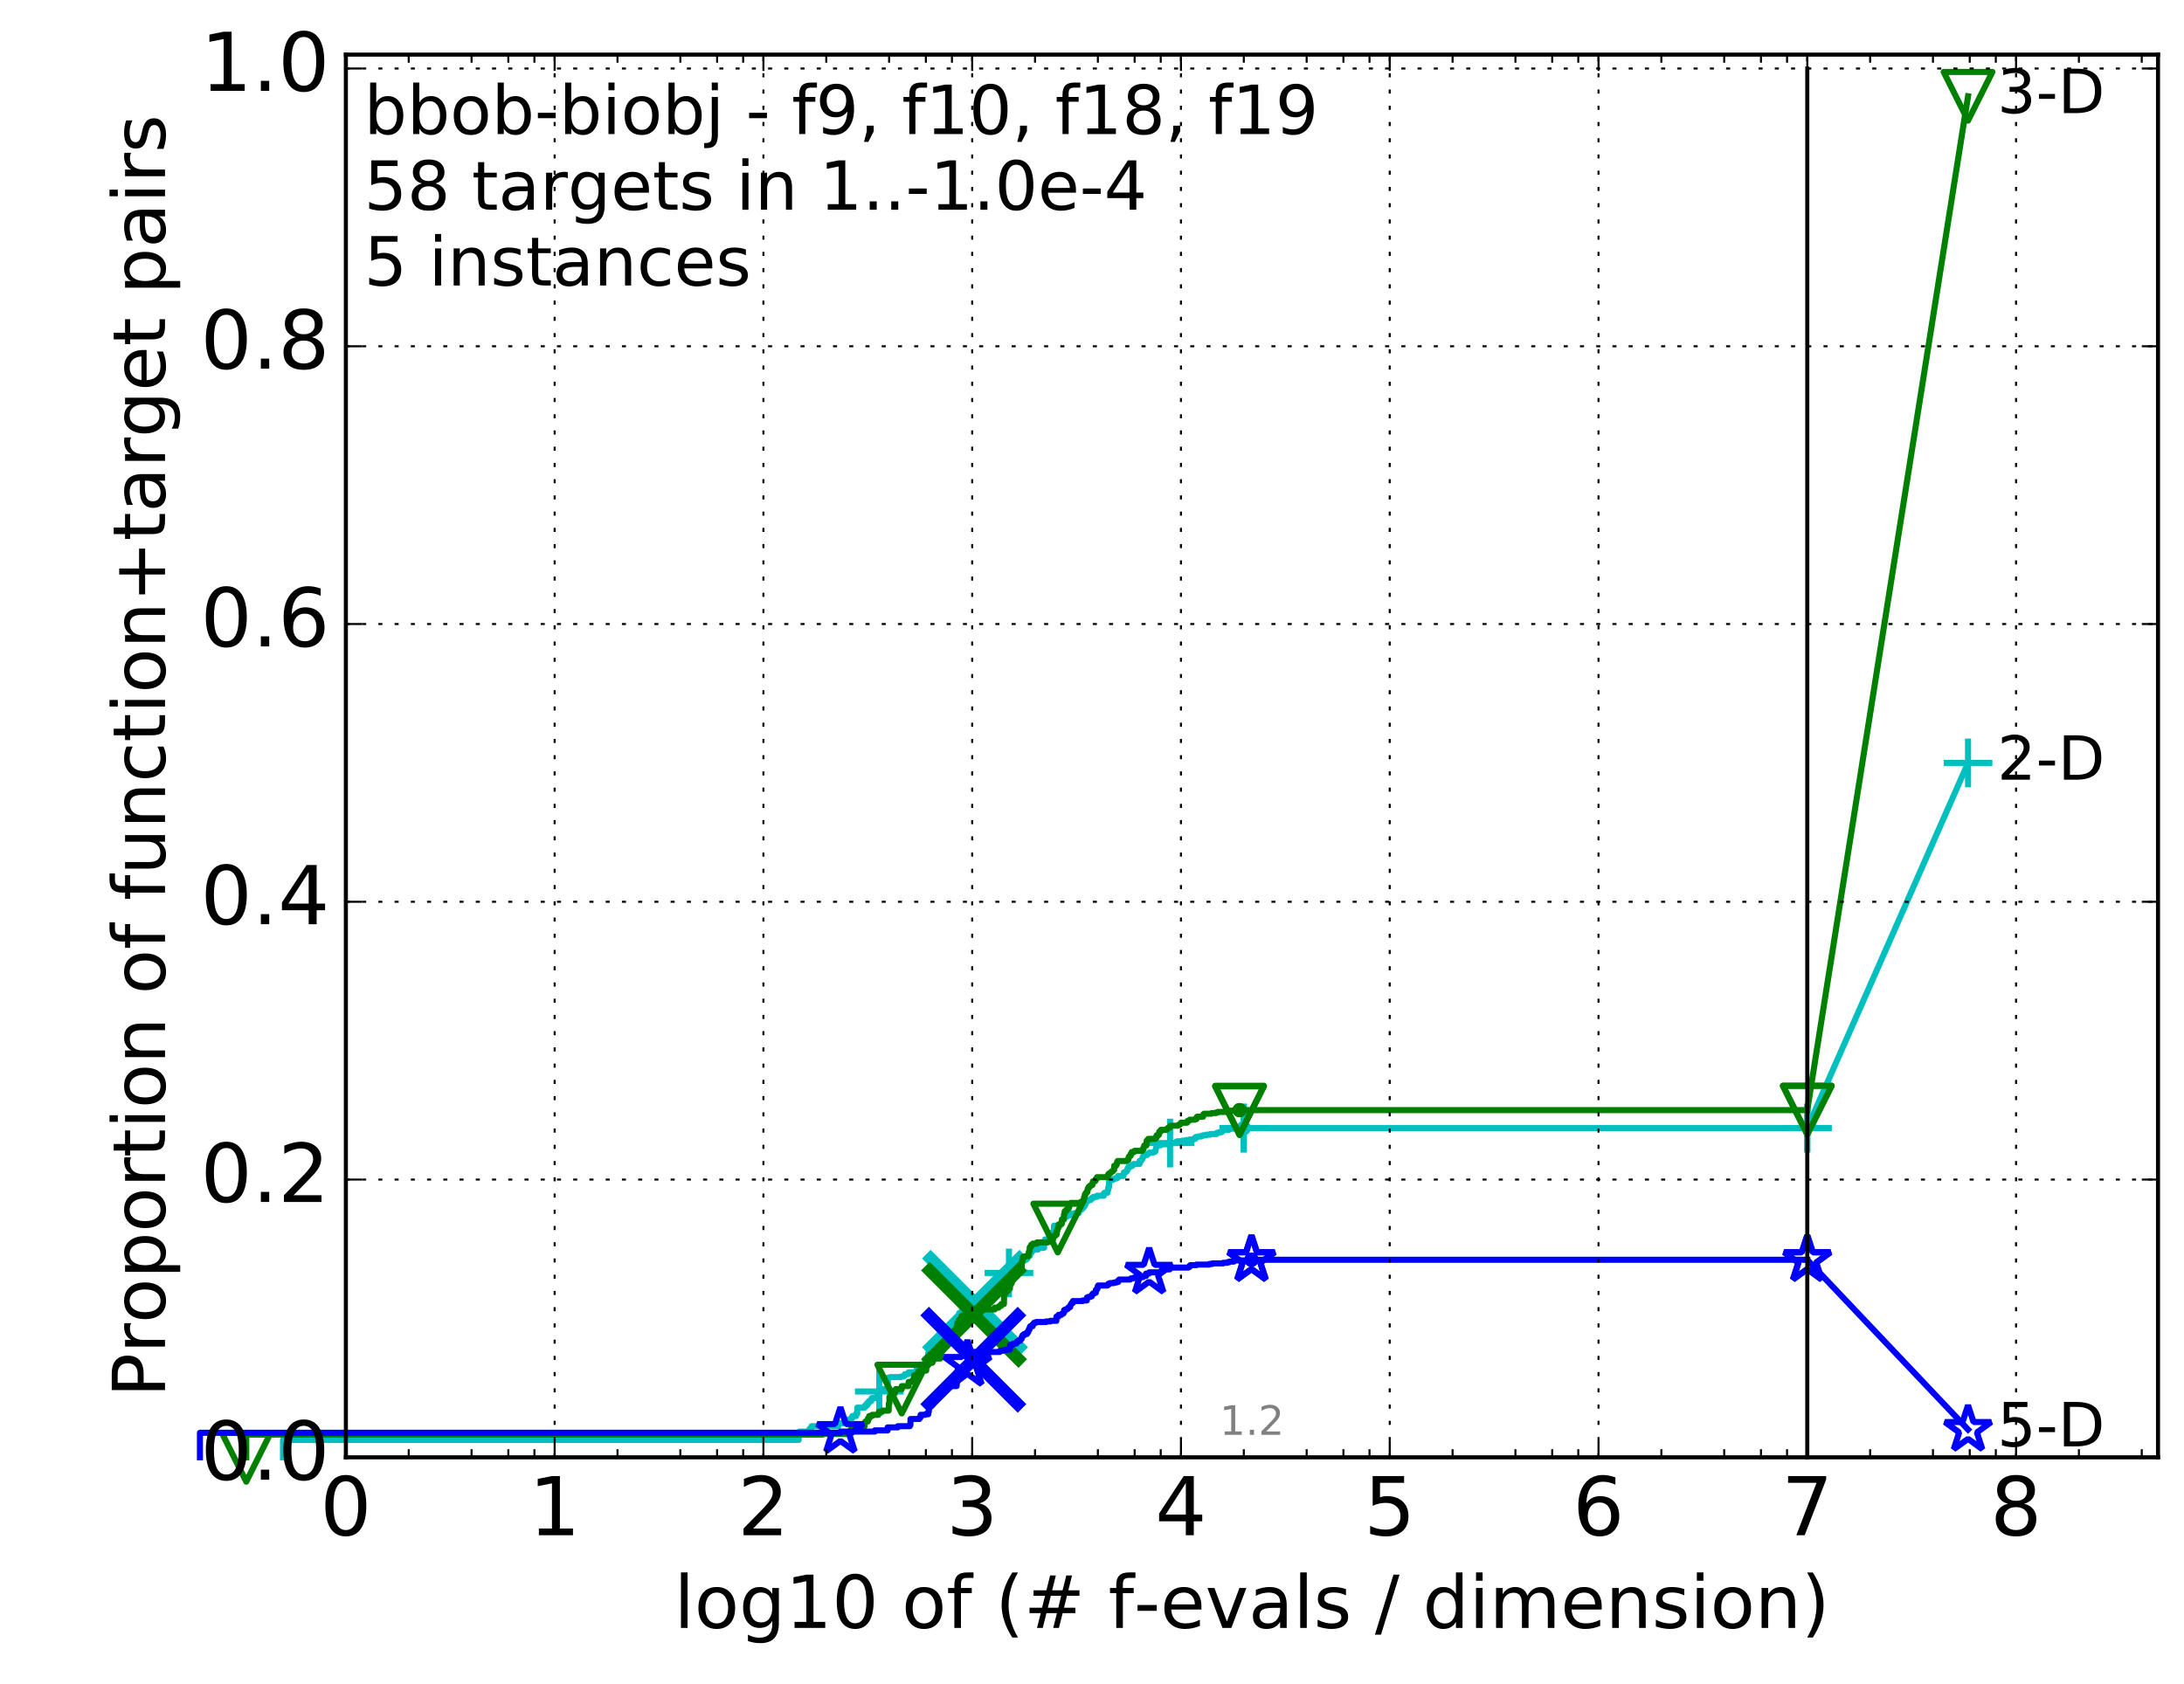 <?xml version="1.0" encoding="utf-8" standalone="no"?>
<!DOCTYPE svg PUBLIC "-//W3C//DTD SVG 1.1//EN"
  "http://www.w3.org/Graphics/SVG/1.1/DTD/svg11.dtd">
<!-- Created with matplotlib (http://matplotlib.org/) -->
<svg height="415pt" version="1.1" viewBox="0 0 538 415" width="538pt" xmlns="http://www.w3.org/2000/svg" xmlns:xlink="http://www.w3.org/1999/xlink">
 <defs>
  <style type="text/css">
*{stroke-linecap:butt;stroke-linejoin:round;stroke-miterlimit:100000;}
  </style>
 </defs>
 <g id="figure_1">
  <g id="patch_1">
   <path d="M 0 415.456 
L 538.8 415.456 
L 538.8 0 
L 0 0 
z
" style="fill:#ffffff;"/>
  </g>
  <g id="axes_1">
   <g id="patch_2">
    <path d="M 85.2 359.056 
L 531.6 359.056 
L 531.6 13.456 
L 85.2 13.456 
z
" style="fill:#ffffff;"/>
   </g>
   <g id="line2d_1">
    <defs>
     <path d="M 0 1.5 
C 0.398 1.5 0.779 1.342 1.061 1.061 
C 1.342 0.779 1.5 0.398 1.5 0 
C 1.5 -0.398 1.342 -0.779 1.061 -1.061 
C 0.779 -1.342 0.398 -1.5 0 -1.5 
C -0.398 -1.5 -0.779 -1.342 -1.061 -1.061 
C -1.342 -0.779 -1.5 -0.398 -1.5 0 
C -1.5 0.398 -1.342 0.779 -1.061 1.061 
C -0.779 1.342 -0.398 1.5 0 1.5 
z
" id="mef3d0489b9" style="stroke:#00bfbf;stroke-width:0.5;"/>
    </defs>
    <g>
     <use style="fill:#00bfbf;stroke:#00bfbf;stroke-width:0.5;" x="306.388" xlink:href="#mef3d0489b9" y="277.937"/>
     <use style="fill:#00bfbf;stroke:#00bfbf;stroke-width:0.5;" x="306.388" xlink:href="#mef3d0489b9" y="277.937"/>
    </g>
   </g>
   <g id="line2d_2">
    <path d="M 69.718 359.056 
L 69.718 354.779 
L 196.738 354.779 
L 196.738 353.304 
L 196.964 353.304 
L 196.964 352.714 
L 199.377 352.714 
L 199.377 352.124 
L 199.777 352.124 
L 199.777 351.682 
L 199.909 351.682 
L 199.909 351.387 
L 206.514 351.387 
L 206.514 350.649 
L 208.071 350.649 
L 208.071 350.207 
L 208.921 350.207 
L 208.921 349.764 
L 209.697 349.764 
L 209.697 349.322 
L 209.992 349.322 
L 209.992 348.879 
L 210.894 348.879 
L 210.894 348.29 
L 211.173 348.29 
L 211.173 346.815 
L 212.964 346.815 
L 212.964 346.667 
L 213.11 346.667 
L 213.11 346.225 
L 213.649 346.225 
L 213.649 345.635 
L 214.071 345.635 
L 214.071 345.192 
L 214.622 345.192 
L 214.724 344.455 
L 216.07 344.455 
L 216.165 343.275 
L 216.605 343.275 
L 216.605 342.832 
L 216.729 342.832 
L 216.729 342.242 
L 218.711 342.242 
L 218.711 339.44 
L 219.215 339.44 
L 219.215 339.293 
L 221.947 339.293 
L 221.947 339.145 
L 222.551 339.145 
L 222.551 338.998 
L 222.859 338.998 
L 222.905 338.555 
L 223.825 338.555 
L 223.825 338.113 
L 225.744 338.113 
L 225.826 337.08 
L 226.254 337.08 
L 226.254 336.638 
L 227.126 336.638 
L 227.126 336.343 
L 227.587 336.343 
L 227.587 335.9 
L 227.871 335.9 
L 227.871 334.868 
L 228.391 334.868 
L 228.5 334.13 
L 228.646 334.13 
L 228.646 333.393 
L 229.202 333.393 
L 229.219 331.771 
L 231.407 331.771 
L 231.407 331.328 
L 232.548 331.328 
L 232.548 331.181 
L 232.791 331.181 
L 232.791 330.886 
L 232.941 330.886 
L 232.941 330.443 
L 233.836 330.443 
L 233.836 330.001 
L 234.022 330.001 
L 234.036 329.116 
L 234.558 329.116 
L 234.558 328.821 
L 234.765 328.821 
L 234.765 327.198 
L 235.081 327.198 
L 235.081 326.903 
L 235.337 326.903 
L 235.391 325.576 
L 236.169 325.576 
L 236.169 324.986 
L 236.285 324.986 
L 236.285 323.511 
L 236.996 323.511 
L 236.996 322.331 
L 237.416 322.331 
L 237.465 321.004 
L 240.189 321.004 
L 240.189 320.119 
L 243.164 320.119 
L 243.164 319.234 
L 243.511 319.234 
L 243.586 318.791 
L 245.104 318.791 
L 245.104 318.644 
L 245.26 318.644 
L 245.26 318.201 
L 245.508 318.201 
L 245.508 318.054 
L 246.222 318.054 
L 246.222 317.317 
L 246.353 317.317 
L 246.378 316.874 
L 246.736 316.874 
L 246.736 316.432 
L 246.849 316.432 
L 246.849 316.137 
L 247.412 316.137 
L 247.412 314.219 
L 247.552 314.219 
L 247.552 313.924 
L 248.355 313.924 
L 248.355 313.777 
L 248.542 313.777 
L 248.542 313.629 
L 248.948 313.629 
L 248.948 313.039 
L 249.766 313.039 
L 249.766 312.892 
L 250.074 312.892 
L 250.074 312.302 
L 250.343 312.302 
L 250.343 312.154 
L 250.535 312.154 
L 250.535 312.007 
L 250.839 312.007 
L 250.846 311.122 
L 251.702 311.122 
L 251.702 310.679 
L 252.27 310.679 
L 252.27 310.384 
L 252.799 310.384 
L 252.799 310.089 
L 253.117 310.089 
L 253.117 309.499 
L 253.256 309.499 
L 253.256 309.352 
L 253.745 309.352 
L 253.798 308.615 
L 254.125 308.615 
L 254.125 308.32 
L 254.321 308.32 
L 254.344 307.877 
L 255.665 307.877 
L 255.665 307.435 
L 257.202 307.435 
L 257.202 305.812 
L 257.389 305.812 
L 257.429 305.37 
L 258.258 305.37 
L 258.345 304.927 
L 258.885 304.927 
L 258.974 304.337 
L 259.179 304.337 
L 259.243 303.6 
L 259.568 303.6 
L 259.65 301.977 
L 261.151 301.977 
L 261.151 301.535 
L 261.316 301.535 
L 261.316 301.388 
L 261.492 301.388 
L 261.492 301.093 
L 261.625 301.093 
L 261.625 300.355 
L 262.157 300.355 
L 262.157 299.913 
L 262.514 299.913 
L 262.514 299.765 
L 262.846 299.765 
L 262.846 299.618 
L 263.053 299.618 
L 263.053 299.47 
L 263.458 299.47 
L 263.458 299.028 
L 264.72 299.028 
L 264.72 298.88 
L 265.756 298.88 
L 265.756 297.995 
L 266.481 297.995 
L 266.541 297.553 
L 266.917 297.553 
L 266.917 297.258 
L 267.122 297.258 
L 267.168 296.815 
L 267.396 296.815 
L 267.454 296.078 
L 267.786 296.078 
L 267.865 295.783 
L 268.312 295.783 
L 268.312 295.635 
L 268.726 295.635 
L 268.768 295.34 
L 268.864 295.34 
L 268.864 295.193 
L 269.25 295.193 
L 269.25 294.898 
L 270.205 294.898 
L 270.205 294.603 
L 271.926 294.603 
L 271.926 294.013 
L 272.043 294.013 
L 272.043 293.865 
L 272.812 293.865 
L 272.86 293.276 
L 272.97 293.276 
L 273.005 292.538 
L 273.181 292.538 
L 273.225 290.916 
L 273.544 290.916 
L 273.544 290.768 
L 274.055 290.768 
L 274.055 290.621 
L 274.247 290.621 
L 274.247 290.473 
L 274.625 290.473 
L 274.625 290.326 
L 275.109 290.326 
L 275.109 290.178 
L 275.379 290.178 
L 275.379 289.736 
L 276.755 289.736 
L 276.85 288.851 
L 277.238 288.851 
L 277.238 288.703 
L 277.472 288.703 
L 277.472 288.556 
L 277.628 288.556 
L 277.628 288.261 
L 277.772 288.261 
L 277.772 287.818 
L 278.018 287.818 
L 278.018 287.376 
L 278.705 287.376 
L 278.705 287.228 
L 278.955 287.228 
L 278.955 286.933 
L 279.258 286.933 
L 279.258 286.786 
L 280.724 286.786 
L 280.724 286.048 
L 281.098 286.048 
L 281.179 285.754 
L 281.325 285.754 
L 281.433 285.459 
L 281.457 285.459 
L 281.457 285.164 
L 281.578 285.164 
L 281.578 284.869 
L 281.785 284.869 
L 281.785 284.574 
L 282.58 284.574 
L 282.58 284.279 
L 282.943 284.279 
L 282.943 284.131 
L 283.11 284.131 
L 283.11 283.984 
L 284.092 283.984 
L 284.092 283.836 
L 284.414 283.836 
L 284.414 283.689 
L 284.611 283.689 
L 284.704 283.246 
L 284.724 283.246 
L 284.829 282.656 
L 284.855 282.656 
L 284.855 282.509 
L 285.008 282.509 
L 285.045 282.214 
L 285.823 282.214 
L 285.823 282.066 
L 286.159 282.066 
L 286.159 281.919 
L 287.666 281.919 
L 287.666 281.771 
L 288.23 281.771 
L 288.23 281.624 
L 289.606 281.624 
L 289.659 281.329 
L 290.012 281.329 
L 290.012 281.181 
L 291.237 281.181 
L 291.237 281.034 
L 292.151 281.034 
L 292.151 280.886 
L 293.066 280.886 
L 293.066 280.739 
L 294.024 280.739 
L 294.024 280.591 
L 294.431 280.591 
L 294.499 280.149 
L 295.066 280.149 
L 295.066 280.001 
L 295.944 280.001 
L 295.944 279.854 
L 296.305 279.854 
L 296.305 279.706 
L 297.183 279.706 
L 297.183 279.559 
L 298.115 279.559 
L 298.115 279.411 
L 299.66 279.411 
L 299.724 279.116 
L 300.174 279.116 
L 300.174 278.969 
L 300.875 278.969 
L 300.875 278.821 
L 301.121 278.821 
L 301.225 278.379 
L 302.713 278.379 
L 302.713 278.231 
L 303.028 278.231 
L 303.028 278.084 
L 306.388 278.084 
L 306.388 277.937 
L 445.2 277.937 
L 445.2 277.937 
" style="fill:none;stroke:#00bfbf;stroke-linecap:square;stroke-width:1.5;"/>
   </g>
   <g id="line2d_3">
    <defs>
     <path d="M -6 0 
L 6 0 
M 0 6 
L 0 -6 
" id="m8a7f09e100" style="stroke:#00bfbf;stroke-width:1.5;"/>
    </defs>
    <g>
     <use style="fill:none;stroke:#00bfbf;stroke-width:1.5;" x="216.605" xlink:href="#m8a7f09e100" y="342.832"/>
     <use style="fill:none;stroke:#00bfbf;stroke-width:1.5;" x="248.542" xlink:href="#m8a7f09e100" y="313.629"/>
     <use style="fill:none;stroke:#00bfbf;stroke-width:1.5;" x="288.23" xlink:href="#m8a7f09e100" y="281.624"/>
     <use style="fill:none;stroke:#00bfbf;stroke-width:1.5;" x="306.388" xlink:href="#m8a7f09e100" y="277.937"/>
     <use style="fill:none;stroke:#00bfbf;stroke-width:1.5;" x="306.388" xlink:href="#m8a7f09e100" y="277.937"/>
     <use style="fill:none;stroke:#00bfbf;stroke-width:1.5;" x="445.2" xlink:href="#m8a7f09e100" y="277.937"/>
    </g>
   </g>
   <g id="line2d_4"/>
   <g id="line2d_5">
    <path clip-path="url(#pf0730d00e9)" d="M 240.178 321.004 
" style="fill:none;stroke:#00bfbf;stroke-linecap:square;"/>
    <defs>
     <path d="M -12 12 
L 12 -12 
M -12 -12 
L 12 12 
" id="m7938f481be" style="stroke:#00bfbf;stroke-width:3.0;"/>
    </defs>
    <g clip-path="url(#pf0730d00e9)">
     <use style="fill:#00bfbf;stroke:#00bfbf;stroke-width:3.0;" x="240.178" xlink:href="#m7938f481be" y="321.004"/>
    </g>
   </g>
   <g id="line2d_6">
    <defs>
     <path d="M 0 1.5 
C 0.398 1.5 0.779 1.342 1.061 1.061 
C 1.342 0.779 1.5 0.398 1.5 0 
C 1.5 -0.398 1.342 -0.779 1.061 -1.061 
C 0.779 -1.342 0.398 -1.5 0 -1.5 
C -0.398 -1.5 -0.779 -1.342 -1.061 -1.061 
C -1.342 -0.779 -1.5 -0.398 -1.5 0 
C -1.5 0.398 -1.342 0.779 -1.061 1.061 
C -0.779 1.342 -0.398 1.5 0 1.5 
z
" id="m546da92007" style="stroke:#008000;stroke-width:0.5;"/>
    </defs>
    <g>
     <use style="fill:#008000;stroke:#008000;stroke-width:0.5;" x="305.345" xlink:href="#m546da92007" y="273.512"/>
     <use style="fill:#008000;stroke:#008000;stroke-width:0.5;" x="305.345" xlink:href="#m546da92007" y="273.512"/>
    </g>
   </g>
   <g id="line2d_7">
    <path d="M 60.662 359.056 
L 60.662 353.452 
L 202.666 353.452 
L 202.666 353.304 
L 209.484 353.304 
L 209.484 352.272 
L 212.792 352.272 
L 212.792 351.387 
L 212.988 351.387 
L 212.988 350.502 
L 213.207 350.502 
L 213.207 350.207 
L 213.802 350.207 
L 213.802 349.469 
L 214.129 349.469 
L 214.129 348.879 
L 214.836 348.879 
L 214.836 348.585 
L 216.355 348.585 
L 216.355 348.29 
L 216.48 348.29 
L 216.48 347.847 
L 217.279 347.847 
L 217.279 347.552 
L 218.908 347.552 
L 218.964 345.782 
L 219.095 345.782 
L 219.095 344.16 
L 219.444 344.16 
L 219.444 343.717 
L 219.644 343.717 
L 219.644 343.422 
L 220.181 343.422 
L 220.181 343.275 
L 220.444 343.275 
L 220.444 342.537 
L 220.67 342.537 
L 220.67 342.242 
L 222.142 342.242 
L 222.142 341.505 
L 223.825 341.505 
L 223.84 340.473 
L 224.679 340.473 
L 224.679 340.178 
L 224.98 340.178 
L 224.98 339.735 
L 225.179 339.735 
L 225.179 338.85 
L 225.943 338.85 
L 225.943 338.408 
L 226.295 338.408 
L 226.295 337.818 
L 226.641 337.818 
L 226.641 337.67 
L 228.163 337.67 
L 228.163 336.785 
L 228.323 336.785 
L 228.348 335.753 
L 229.692 335.753 
L 229.703 335.31 
L 229.887 335.31 
L 229.887 334.72 
L 231.615 334.72 
L 231.678 333.54 
L 231.868 333.54 
L 231.868 332.803 
L 232.2 332.803 
L 232.293 331.181 
L 232.508 331.181 
L 232.508 331.033 
L 233.219 331.033 
L 233.219 330.148 
L 233.725 330.148 
L 233.725 329.853 
L 234.558 329.853 
L 234.576 329.263 
L 234.687 329.263 
L 234.742 328.821 
L 235.529 328.821 
L 235.529 327.788 
L 235.724 327.788 
L 235.724 326.756 
L 235.847 326.756 
L 235.847 326.018 
L 236.178 326.018 
L 236.195 325.281 
L 236.332 325.281 
L 236.332 325.134 
L 236.824 325.134 
L 236.824 324.249 
L 237.05 324.249 
L 237.05 324.101 
L 237.881 324.101 
L 237.881 323.954 
L 239.957 323.954 
L 239.957 322.626 
L 245.034 322.626 
L 245.034 322.184 
L 245.984 322.184 
L 245.984 321.889 
L 246.233 321.889 
L 246.233 321.741 
L 246.615 321.741 
L 246.647 321.299 
L 247.302 321.299 
L 247.354 318.791 
L 247.666 318.791 
L 247.749 318.054 
L 248.257 318.054 
L 248.257 317.464 
L 248.794 317.464 
L 248.798 316.432 
L 249.072 316.432 
L 249.076 316.137 
L 249.245 316.137 
L 249.245 315.399 
L 249.508 315.399 
L 249.508 314.957 
L 249.632 314.957 
L 249.632 314.662 
L 249.754 314.662 
L 249.754 314.514 
L 250.201 314.514 
L 250.201 314.367 
L 250.366 314.367 
L 250.375 313.629 
L 250.886 313.629 
L 250.962 312.597 
L 251.65 312.597 
L 251.754 310.679 
L 251.891 310.679 
L 251.929 309.794 
L 252.019 309.794 
L 252.019 309.647 
L 252.535 309.647 
L 252.535 309.499 
L 253.33 309.499 
L 253.418 308.467 
L 253.474 308.467 
L 253.474 308.32 
L 253.625 308.32 
L 253.664 307.287 
L 253.923 307.287 
L 254.028 306.697 
L 254.421 306.697 
L 254.421 306.402 
L 255.435 306.402 
L 255.435 306.107 
L 258.118 306.107 
L 258.118 305.96 
L 258.544 305.96 
L 258.544 305.812 
L 258.793 305.812 
L 258.793 305.665 
L 259.03 305.665 
L 259.03 305.517 
L 259.151 305.517 
L 259.151 305.37 
L 259.409 305.37 
L 259.439 304.632 
L 259.669 304.632 
L 259.669 304.485 
L 259.969 304.485 
L 259.969 304.19 
L 260.288 304.19 
L 260.291 303.305 
L 260.455 303.305 
L 260.559 302.567 
L 260.718 302.567 
L 260.793 301.682 
L 261.247 301.682 
L 261.247 301.535 
L 261.562 301.535 
L 261.609 300.503 
L 262.039 300.503 
L 262.104 299.175 
L 262.191 299.175 
L 262.271 298.438 
L 262.599 298.438 
L 262.599 298.143 
L 262.867 298.143 
L 262.867 297.848 
L 263.109 297.848 
L 263.109 297.7 
L 263.3 297.7 
L 263.312 297.11 
L 263.494 297.11 
L 263.562 296.668 
L 263.819 296.668 
L 263.819 296.373 
L 266.314 296.373 
L 266.314 296.078 
L 266.61 296.078 
L 266.61 295.93 
L 266.937 295.93 
L 267.035 295.045 
L 267.216 295.045 
L 267.238 294.308 
L 267.4 294.308 
L 267.4 294.013 
L 267.613 294.013 
L 267.613 293.718 
L 267.84 293.718 
L 267.84 293.276 
L 267.959 293.276 
L 267.961 292.833 
L 268.147 292.833 
L 268.201 292.391 
L 268.524 292.391 
L 268.524 292.096 
L 268.756 292.096 
L 268.756 291.948 
L 269.102 291.948 
L 269.213 291.063 
L 269.709 291.063 
L 269.709 290.916 
L 269.887 290.916 
L 269.929 290.473 
L 270.172 290.473 
L 270.222 290.031 
L 272.775 290.031 
L 272.785 289.736 
L 272.99 289.736 
L 273.007 289.293 
L 273.132 289.293 
L 273.132 289.146 
L 273.473 289.146 
L 273.567 288.851 
L 273.712 288.851 
L 273.712 288.703 
L 274.01 288.703 
L 274.01 288.556 
L 274.188 288.556 
L 274.215 288.261 
L 274.46 288.261 
L 274.47 287.228 
L 274.939 287.228 
L 274.939 286.933 
L 275.113 286.933 
L 275.207 286.196 
L 275.306 286.196 
L 275.306 286.048 
L 277.46 286.048 
L 277.46 285.901 
L 277.824 285.901 
L 277.824 285.754 
L 277.968 285.754 
L 278.045 285.016 
L 278.164 285.016 
L 278.164 284.869 
L 278.408 284.869 
L 278.408 284.721 
L 278.554 284.721 
L 278.554 284.279 
L 278.779 284.279 
L 278.779 283.836 
L 279.383 283.836 
L 279.478 283.541 
L 281.375 283.541 
L 281.473 283.099 
L 281.708 283.099 
L 281.772 282.509 
L 281.874 282.509 
L 281.874 282.214 
L 282.396 282.214 
L 282.466 281.034 
L 282.732 281.034 
L 282.732 280.886 
L 282.855 280.886 
L 282.855 280.591 
L 284.622 280.591 
L 284.632 280.296 
L 284.911 280.296 
L 284.911 279.706 
L 285.342 279.706 
L 285.342 279.559 
L 285.508 279.559 
L 285.561 278.821 
L 285.908 278.821 
L 285.961 278.379 
L 287.35 278.379 
L 287.457 278.084 
L 287.711 278.084 
L 287.711 277.937 
L 287.838 277.937 
L 287.838 277.789 
L 288.244 277.789 
L 288.293 277.347 
L 290.199 277.347 
L 290.199 277.199 
L 290.54 277.199 
L 290.54 277.052 
L 290.672 277.052 
L 290.672 276.904 
L 290.905 276.904 
L 290.905 276.609 
L 292.439 276.609 
L 292.541 276.167 
L 292.87 276.167 
L 292.87 276.019 
L 293.077 276.019 
L 293.077 275.872 
L 294.34 275.872 
L 294.34 275.724 
L 294.754 275.724 
L 294.863 275.134 
L 296.371 275.134 
L 296.423 274.544 
L 296.597 274.544 
L 296.597 274.397 
L 298.426 274.397 
L 298.426 274.249 
L 299.507 274.249 
L 299.507 274.102 
L 299.998 274.102 
L 299.998 273.954 
L 302.741 273.954 
L 302.817 273.659 
L 305.345 273.659 
L 305.345 273.512 
L 445.2 273.512 
L 445.2 273.512 
" style="fill:none;stroke:#008000;stroke-linecap:square;stroke-width:1.5;"/>
   </g>
   <g id="line2d_8">
    <defs>
     <path d="M -0 6 
L 6 -6 
L -6 -6 
z
" id="m55245f6e62" style="stroke:#008000;stroke-linejoin:miter;stroke-width:1.5;"/>
    </defs>
    <g>
     <use style="fill:none;stroke:#008000;stroke-linejoin:miter;stroke-width:1.5;" x="60.662" xlink:href="#m55245f6e62" y="359.056"/>
     <use style="fill:none;stroke:#008000;stroke-linejoin:miter;stroke-width:1.5;" x="222.142" xlink:href="#m55245f6e62" y="342.242"/>
     <use style="fill:none;stroke:#008000;stroke-linejoin:miter;stroke-width:1.5;" x="260.559" xlink:href="#m55245f6e62" y="302.567"/>
     <use style="fill:none;stroke:#008000;stroke-linejoin:miter;stroke-width:1.5;" x="305.345" xlink:href="#m55245f6e62" y="273.659"/>
     <use style="fill:none;stroke:#008000;stroke-linejoin:miter;stroke-width:1.5;" x="305.345" xlink:href="#m55245f6e62" y="273.512"/>
     <use style="fill:none;stroke:#008000;stroke-linejoin:miter;stroke-width:1.5;" x="445.2" xlink:href="#m55245f6e62" y="273.512"/>
    </g>
   </g>
   <g id="line2d_9"/>
   <g id="line2d_10">
    <path clip-path="url(#pf0730d00e9)" d="M 239.95 323.954 
" style="fill:none;stroke:#008000;stroke-linecap:square;"/>
    <defs>
     <path d="M -12 12 
L 12 -12 
M -12 -12 
L 12 12 
" id="m2e56fd7f6d" style="stroke:#008000;stroke-width:3.0;"/>
    </defs>
    <g clip-path="url(#pf0730d00e9)">
     <use style="fill:#008000;stroke:#008000;stroke-width:3.0;" x="239.95" xlink:href="#m2e56fd7f6d" y="323.954"/>
    </g>
   </g>
   <g id="line2d_11">
    <defs>
     <path d="M 0 1.5 
C 0.398 1.5 0.779 1.342 1.061 1.061 
C 1.342 0.779 1.5 0.398 1.5 0 
C 1.5 -0.398 1.342 -0.779 1.061 -1.061 
C 0.779 -1.342 0.398 -1.5 0 -1.5 
C -0.398 -1.5 -0.779 -1.342 -1.061 -1.061 
C -1.342 -0.779 -1.5 -0.398 -1.5 0 
C -1.5 0.398 -1.342 0.779 -1.061 1.061 
C -0.779 1.342 -0.398 1.5 0 1.5 
z
" id="mc8b17b3e24" style="stroke:#0000ff;stroke-width:0.5;"/>
    </defs>
    <g>
     <use style="fill:#0000ff;stroke:#0000ff;stroke-width:0.5;" x="308.287" xlink:href="#mc8b17b3e24" y="310.384"/>
     <use style="fill:#0000ff;stroke:#0000ff;stroke-width:0.5;" x="308.287" xlink:href="#mc8b17b3e24" y="310.384"/>
    </g>
   </g>
   <g id="line2d_12">
    <path d="M 49.253 359.056 
L 49.253 353.009 
L 207.026 353.009 
L 207.026 352.714 
L 215.508 352.714 
L 215.508 352.419 
L 218.66 352.419 
L 218.66 351.682 
L 221.159 351.682 
L 221.159 351.387 
L 224.12 351.387 
L 224.12 351.092 
L 224.279 351.092 
L 224.288 349.617 
L 226.463 349.617 
L 226.463 349.322 
L 226.663 349.322 
L 226.663 349.174 
L 226.781 349.174 
L 226.781 348.585 
L 227.934 348.585 
L 227.934 348.437 
L 228.671 348.437 
L 228.671 347.847 
L 228.794 347.847 
L 228.823 346.372 
L 229.504 346.372 
L 229.504 346.077 
L 229.775 346.077 
L 229.843 345.34 
L 230.394 345.34 
L 230.427 344.602 
L 231.127 344.602 
L 231.185 343.422 
L 231.653 343.422 
L 231.678 342.98 
L 231.949 342.98 
L 231.949 342.685 
L 232.377 342.685 
L 232.475 341.947 
L 233.444 341.947 
L 233.444 341.505 
L 235.655 341.505 
L 235.756 340.178 
L 236.008 340.178 
L 236.008 339.735 
L 236.442 339.735 
L 236.539 338.26 
L 236.722 338.26 
L 236.722 337.818 
L 237.511 337.818 
L 237.511 337.375 
L 237.662 337.375 
L 237.662 337.08 
L 237.994 337.08 
L 237.994 336.343 
L 238.307 336.343 
L 238.307 336.195 
L 238.49 336.195 
L 238.49 335.9 
L 238.695 335.9 
L 238.695 335.753 
L 238.815 335.753 
L 238.815 335.015 
L 239.77 335.015 
L 239.77 333.098 
L 246.261 333.098 
L 246.261 332.803 
L 247.1 332.803 
L 247.1 332.656 
L 247.828 332.656 
L 247.828 332.508 
L 248.767 332.508 
L 248.823 331.328 
L 249.572 331.328 
L 249.572 331.033 
L 250.382 331.033 
L 250.439 330.591 
L 250.806 330.591 
L 250.806 330.296 
L 251.343 330.296 
L 251.366 330.001 
L 251.557 330.001 
L 251.557 329.853 
L 251.679 329.853 
L 251.679 329.411 
L 251.857 329.411 
L 251.898 328.968 
L 252.289 328.968 
L 252.289 328.673 
L 252.988 328.673 
L 252.988 328.231 
L 253.286 328.231 
L 253.332 327.788 
L 253.447 327.788 
L 253.447 327.493 
L 253.647 327.493 
L 253.692 326.903 
L 253.777 326.903 
L 253.777 326.756 
L 254.379 326.756 
L 254.379 326.313 
L 254.53 326.313 
L 254.53 326.166 
L 254.718 326.166 
L 254.777 325.871 
L 255.249 325.871 
L 255.249 325.723 
L 257.687 325.723 
L 257.687 325.576 
L 258.73 325.576 
L 258.73 325.428 
L 260.23 325.428 
L 260.232 324.396 
L 260.753 324.396 
L 260.753 323.954 
L 261.442 323.954 
L 261.442 323.806 
L 261.594 323.806 
L 261.594 323.659 
L 261.919 323.659 
L 261.989 323.364 
L 262.127 323.364 
L 262.127 322.774 
L 262.375 322.774 
L 262.375 322.626 
L 262.823 322.626 
L 262.823 322.479 
L 263.045 322.479 
L 263.119 322.184 
L 263.279 322.184 
L 263.279 322.036 
L 263.624 322.036 
L 263.728 321.446 
L 263.827 321.446 
L 263.827 321.299 
L 263.952 321.299 
L 263.991 321.004 
L 264.305 321.004 
L 264.305 320.561 
L 266.685 320.561 
L 266.685 320.414 
L 267.723 320.414 
L 267.747 319.676 
L 268.071 319.676 
L 268.071 319.529 
L 268.618 319.529 
L 268.618 319.381 
L 268.96 319.381 
L 269.016 318.939 
L 269.117 318.939 
L 269.117 318.791 
L 269.298 318.791 
L 269.298 318.644 
L 269.628 318.644 
L 269.628 318.496 
L 269.943 318.496 
L 269.964 317.759 
L 270.221 317.759 
L 270.221 317.464 
L 270.373 317.464 
L 270.416 316.874 
L 270.495 316.874 
L 270.495 316.727 
L 272.8 316.727 
L 272.8 316.579 
L 273.033 316.579 
L 273.033 316.284 
L 273.359 316.284 
L 273.359 316.137 
L 274.353 316.137 
L 274.353 315.989 
L 275.01 315.989 
L 275.01 315.842 
L 275.463 315.842 
L 275.525 315.399 
L 275.713 315.399 
L 275.713 315.252 
L 278.4 315.252 
L 278.4 315.104 
L 278.621 315.104 
L 278.621 314.957 
L 279.264 314.957 
L 279.264 314.809 
L 279.629 314.809 
L 279.629 314.662 
L 281.56 314.662 
L 281.56 314.514 
L 281.775 314.514 
L 281.775 314.367 
L 282.321 314.367 
L 282.321 313.777 
L 283.05 313.777 
L 283.078 313.482 
L 286.055 313.482 
L 286.055 313.039 
L 286.211 313.039 
L 286.211 312.744 
L 288.139 312.744 
L 288.139 312.449 
L 288.453 312.449 
L 288.453 312.302 
L 292.75 312.302 
L 292.75 312.154 
L 293.04 312.154 
L 293.04 311.859 
L 293.21 311.859 
L 293.21 311.712 
L 294.742 311.712 
L 294.742 311.564 
L 297.891 311.564 
L 297.891 311.417 
L 298.643 311.417 
L 298.643 311.269 
L 301.299 311.269 
L 301.299 311.122 
L 302.374 311.122 
L 302.374 310.974 
L 302.863 310.974 
L 302.863 310.827 
L 303.974 310.827 
L 303.974 310.679 
L 304.15 310.679 
L 304.15 310.532 
L 308.287 310.532 
L 308.287 310.384 
L 445.2 310.384 
L 445.2 310.384 
" style="fill:none;stroke:#0000ff;stroke-linecap:square;stroke-width:1.5;"/>
   </g>
   <g id="line2d_13">
    <defs>
     <path d="M 0 -6 
L -1.347 -1.854 
L -5.706 -1.854 
L -2.18 0.708 
L -3.527 4.854 
L -0 2.292 
L 3.527 4.854 
L 2.18 0.708 
L 5.706 -1.854 
L 1.347 -1.854 
z
" id="mc4a0f3f95f" style="stroke:#0000ff;stroke-linejoin:bevel;stroke-width:1.5;"/>
    </defs>
    <g>
     <use style="fill:none;stroke:#0000ff;stroke-linejoin:bevel;stroke-width:1.5;" x="207.026" xlink:href="#mc4a0f3f95f" y="352.714"/>
     <use style="fill:none;stroke:#0000ff;stroke-linejoin:bevel;stroke-width:1.5;" x="238.307" xlink:href="#mc4a0f3f95f" y="336.195"/>
     <use style="fill:none;stroke:#0000ff;stroke-linejoin:bevel;stroke-width:1.5;" x="283.078" xlink:href="#mc4a0f3f95f" y="313.482"/>
     <use style="fill:none;stroke:#0000ff;stroke-linejoin:bevel;stroke-width:1.5;" x="308.287" xlink:href="#mc4a0f3f95f" y="310.384"/>
     <use style="fill:none;stroke:#0000ff;stroke-linejoin:bevel;stroke-width:1.5;" x="308.287" xlink:href="#mc4a0f3f95f" y="310.384"/>
     <use style="fill:none;stroke:#0000ff;stroke-linejoin:bevel;stroke-width:1.5;" x="445.2" xlink:href="#mc4a0f3f95f" y="310.384"/>
    </g>
   </g>
   <g id="line2d_14"/>
   <g id="line2d_15">
    <path clip-path="url(#pf0730d00e9)" d="M 239.765 335.015 
" style="fill:none;stroke:#0000ff;stroke-linecap:square;"/>
    <defs>
     <path d="M -12 12 
L 12 -12 
M -12 -12 
L 12 12 
" id="m2dcec295cd" style="stroke:#0000ff;stroke-width:3.0;"/>
    </defs>
    <g clip-path="url(#pf0730d00e9)">
     <use style="fill:#0000ff;stroke:#0000ff;stroke-width:3.0;" x="239.765" xlink:href="#m2dcec295cd" y="335.015"/>
    </g>
   </g>
   <g id="line2d_16">
    <path d="M 445.2 310.384 
L 484.8 352.213 
" style="fill:none;stroke:#0000ff;stroke-linecap:square;stroke-width:1.5;"/>
    <g>
     <use style="fill:none;stroke:#0000ff;stroke-linejoin:bevel;stroke-width:1.5;" x="445.2" xlink:href="#mc4a0f3f95f" y="310.384"/>
     <use style="fill:none;stroke:#0000ff;stroke-linejoin:bevel;stroke-width:1.5;" x="484.8" xlink:href="#mc4a0f3f95f" y="352.213"/>
    </g>
   </g>
   <g id="line2d_17">
    <path d="M 445.2 277.937 
L 484.8 187.967 
" style="fill:none;stroke:#00bfbf;stroke-linecap:square;stroke-width:1.5;"/>
    <g>
     <use style="fill:none;stroke:#00bfbf;stroke-width:1.5;" x="445.2" xlink:href="#m8a7f09e100" y="277.937"/>
     <use style="fill:none;stroke:#00bfbf;stroke-width:1.5;" x="484.8" xlink:href="#m8a7f09e100" y="187.967"/>
    </g>
   </g>
   <g id="line2d_18">
    <path d="M 445.2 273.512 
L 484.8 23.722 
" style="fill:none;stroke:#008000;stroke-linecap:square;stroke-width:1.5;"/>
    <g>
     <use style="fill:none;stroke:#008000;stroke-linejoin:miter;stroke-width:1.5;" x="445.2" xlink:href="#m55245f6e62" y="273.512"/>
     <use style="fill:none;stroke:#008000;stroke-linejoin:miter;stroke-width:1.5;" x="484.8" xlink:href="#m55245f6e62" y="23.722"/>
    </g>
   </g>
   <g id="line2d_19">
    <path d="M 445.2 359.056 
L 445.2 16.878 
" style="fill:none;stroke:#000000;stroke-linecap:square;"/>
   </g>
   <g id="patch_3">
    <path d="M 85.2 13.456 
L 531.6 13.456 
" style="fill:none;stroke:#000000;stroke-linecap:square;stroke-linejoin:miter;"/>
   </g>
   <g id="patch_4">
    <path d="M 531.6 359.056 
L 531.6 13.456 
" style="fill:none;stroke:#000000;stroke-linecap:square;stroke-linejoin:miter;"/>
   </g>
   <g id="patch_5">
    <path d="M 85.2 359.056 
L 531.6 359.056 
" style="fill:none;stroke:#000000;stroke-linecap:square;stroke-linejoin:miter;"/>
   </g>
   <g id="patch_6">
    <path d="M 85.2 359.056 
L 85.2 13.456 
" style="fill:none;stroke:#000000;stroke-linecap:square;stroke-linejoin:miter;"/>
   </g>
   <g id="matplotlib.axis_1">
    <g id="xtick_1">
     <g id="line2d_20">
      <path clip-path="url(#pf0730d00e9)" d="M 85.2 359.056 
L 85.2 13.456 
" style="fill:none;stroke:#000000;stroke-dasharray:1,3;stroke-dashoffset:0.0;stroke-width:0.5;"/>
     </g>
     <g id="line2d_21">
      <defs>
       <path d="M 0 0 
L 0 -4 
" id="m26bf7d668a" style="stroke:#000000;stroke-width:0.5;"/>
      </defs>
      <g>
       <use style="stroke:#000000;stroke-width:0.5;" x="85.2" xlink:href="#m26bf7d668a" y="359.056"/>
      </g>
     </g>
     <g id="line2d_22">
      <defs>
       <path d="M 0 0 
L 0 4 
" id="m4f0662a9f0" style="stroke:#000000;stroke-width:0.5;"/>
      </defs>
      <g>
       <use style="stroke:#000000;stroke-width:0.5;" x="85.2" xlink:href="#m4f0662a9f0" y="13.456"/>
      </g>
     </g>
     <g id="text_1">
      <!-- 0 -->
      <defs>
       <path d="M 31.781 66.406 
Q 24.172 66.406 20.328 58.906 
Q 16.5 51.422 16.5 36.375 
Q 16.5 21.391 20.328 13.891 
Q 24.172 6.391 31.781 6.391 
Q 39.453 6.391 43.281 13.891 
Q 47.125 21.391 47.125 36.375 
Q 47.125 51.422 43.281 58.906 
Q 39.453 66.406 31.781 66.406 
M 31.781 74.219 
Q 44.047 74.219 50.516 64.516 
Q 56.984 54.828 56.984 36.375 
Q 56.984 17.969 50.516 8.266 
Q 44.047 -1.422 31.781 -1.422 
Q 19.531 -1.422 13.062 8.266 
Q 6.594 17.969 6.594 36.375 
Q 6.594 54.828 13.062 64.516 
Q 19.531 74.219 31.781 74.219 
" id="BitstreamVeraSans-Roman-30"/>
      </defs>
      <g transform="translate(78.838 378.253)scale(0.2 -0.2)">
       <use xlink:href="#BitstreamVeraSans-Roman-30"/>
      </g>
     </g>
    </g>
    <g id="xtick_2">
     <g id="line2d_23">
      <path clip-path="url(#pf0730d00e9)" d="M 136.629 359.056 
L 136.629 13.456 
" style="fill:none;stroke:#000000;stroke-dasharray:1,3;stroke-dashoffset:0.0;stroke-width:0.5;"/>
     </g>
     <g id="line2d_24">
      <g>
       <use style="stroke:#000000;stroke-width:0.5;" x="136.629" xlink:href="#m26bf7d668a" y="359.056"/>
      </g>
     </g>
     <g id="line2d_25">
      <g>
       <use style="stroke:#000000;stroke-width:0.5;" x="136.629" xlink:href="#m4f0662a9f0" y="13.456"/>
      </g>
     </g>
     <g id="text_2">
      <!-- 1 -->
      <defs>
       <path d="M 12.406 8.297 
L 28.516 8.297 
L 28.516 63.922 
L 10.984 60.406 
L 10.984 69.391 
L 28.422 72.906 
L 38.281 72.906 
L 38.281 8.297 
L 54.391 8.297 
L 54.391 0 
L 12.406 0 
z
" id="BitstreamVeraSans-Roman-31"/>
      </defs>
      <g transform="translate(130.266 378.253)scale(0.2 -0.2)">
       <use xlink:href="#BitstreamVeraSans-Roman-31"/>
      </g>
     </g>
    </g>
    <g id="xtick_3">
     <g id="line2d_26">
      <path clip-path="url(#pf0730d00e9)" d="M 188.057 359.056 
L 188.057 13.456 
" style="fill:none;stroke:#000000;stroke-dasharray:1,3;stroke-dashoffset:0.0;stroke-width:0.5;"/>
     </g>
     <g id="line2d_27">
      <g>
       <use style="stroke:#000000;stroke-width:0.5;" x="188.057" xlink:href="#m26bf7d668a" y="359.056"/>
      </g>
     </g>
     <g id="line2d_28">
      <g>
       <use style="stroke:#000000;stroke-width:0.5;" x="188.057" xlink:href="#m4f0662a9f0" y="13.456"/>
      </g>
     </g>
     <g id="text_3">
      <!-- 2 -->
      <defs>
       <path d="M 19.188 8.297 
L 53.609 8.297 
L 53.609 0 
L 7.328 0 
L 7.328 8.297 
Q 12.938 14.109 22.625 23.891 
Q 32.328 33.688 34.812 36.531 
Q 39.547 41.844 41.422 45.531 
Q 43.312 49.219 43.312 52.781 
Q 43.312 58.594 39.234 62.25 
Q 35.156 65.922 28.609 65.922 
Q 23.969 65.922 18.812 64.312 
Q 13.672 62.703 7.812 59.422 
L 7.812 69.391 
Q 13.766 71.781 18.938 73 
Q 24.125 74.219 28.422 74.219 
Q 39.75 74.219 46.484 68.547 
Q 53.219 62.891 53.219 53.422 
Q 53.219 48.922 51.531 44.891 
Q 49.859 40.875 45.406 35.406 
Q 44.188 33.984 37.641 27.219 
Q 31.109 20.453 19.188 8.297 
" id="BitstreamVeraSans-Roman-32"/>
      </defs>
      <g transform="translate(181.695 378.253)scale(0.2 -0.2)">
       <use xlink:href="#BitstreamVeraSans-Roman-32"/>
      </g>
     </g>
    </g>
    <g id="xtick_4">
     <g id="line2d_29">
      <path clip-path="url(#pf0730d00e9)" d="M 239.486 359.056 
L 239.486 13.456 
" style="fill:none;stroke:#000000;stroke-dasharray:1,3;stroke-dashoffset:0.0;stroke-width:0.5;"/>
     </g>
     <g id="line2d_30">
      <g>
       <use style="stroke:#000000;stroke-width:0.5;" x="239.486" xlink:href="#m26bf7d668a" y="359.056"/>
      </g>
     </g>
     <g id="line2d_31">
      <g>
       <use style="stroke:#000000;stroke-width:0.5;" x="239.486" xlink:href="#m4f0662a9f0" y="13.456"/>
      </g>
     </g>
     <g id="text_4">
      <!-- 3 -->
      <defs>
       <path d="M 40.578 39.312 
Q 47.656 37.797 51.625 33 
Q 55.609 28.219 55.609 21.188 
Q 55.609 10.406 48.188 4.484 
Q 40.766 -1.422 27.094 -1.422 
Q 22.516 -1.422 17.656 -0.516 
Q 12.797 0.391 7.625 2.203 
L 7.625 11.719 
Q 11.719 9.328 16.594 8.109 
Q 21.484 6.891 26.812 6.891 
Q 36.078 6.891 40.938 10.547 
Q 45.797 14.203 45.797 21.188 
Q 45.797 27.641 41.281 31.266 
Q 36.766 34.906 28.719 34.906 
L 20.219 34.906 
L 20.219 43.016 
L 29.109 43.016 
Q 36.375 43.016 40.234 45.922 
Q 44.094 48.828 44.094 54.297 
Q 44.094 59.906 40.109 62.906 
Q 36.141 65.922 28.719 65.922 
Q 24.656 65.922 20.016 65.031 
Q 15.375 64.156 9.812 62.312 
L 9.812 71.094 
Q 15.438 72.656 20.344 73.438 
Q 25.25 74.219 29.594 74.219 
Q 40.828 74.219 47.359 69.109 
Q 53.906 64.016 53.906 55.328 
Q 53.906 49.266 50.438 45.094 
Q 46.969 40.922 40.578 39.312 
" id="BitstreamVeraSans-Roman-33"/>
      </defs>
      <g transform="translate(233.123 378.253)scale(0.2 -0.2)">
       <use xlink:href="#BitstreamVeraSans-Roman-33"/>
      </g>
     </g>
    </g>
    <g id="xtick_5">
     <g id="line2d_32">
      <path clip-path="url(#pf0730d00e9)" d="M 290.914 359.056 
L 290.914 13.456 
" style="fill:none;stroke:#000000;stroke-dasharray:1,3;stroke-dashoffset:0.0;stroke-width:0.5;"/>
     </g>
     <g id="line2d_33">
      <g>
       <use style="stroke:#000000;stroke-width:0.5;" x="290.914" xlink:href="#m26bf7d668a" y="359.056"/>
      </g>
     </g>
     <g id="line2d_34">
      <g>
       <use style="stroke:#000000;stroke-width:0.5;" x="290.914" xlink:href="#m4f0662a9f0" y="13.456"/>
      </g>
     </g>
     <g id="text_5">
      <!-- 4 -->
      <defs>
       <path d="M 37.797 64.312 
L 12.891 25.391 
L 37.797 25.391 
z
M 35.203 72.906 
L 47.609 72.906 
L 47.609 25.391 
L 58.016 25.391 
L 58.016 17.188 
L 47.609 17.188 
L 47.609 0 
L 37.797 0 
L 37.797 17.188 
L 4.891 17.188 
L 4.891 26.703 
z
" id="BitstreamVeraSans-Roman-34"/>
      </defs>
      <g transform="translate(284.552 378.253)scale(0.2 -0.2)">
       <use xlink:href="#BitstreamVeraSans-Roman-34"/>
      </g>
     </g>
    </g>
    <g id="xtick_6">
     <g id="line2d_35">
      <path clip-path="url(#pf0730d00e9)" d="M 342.343 359.056 
L 342.343 13.456 
" style="fill:none;stroke:#000000;stroke-dasharray:1,3;stroke-dashoffset:0.0;stroke-width:0.5;"/>
     </g>
     <g id="line2d_36">
      <g>
       <use style="stroke:#000000;stroke-width:0.5;" x="342.343" xlink:href="#m26bf7d668a" y="359.056"/>
      </g>
     </g>
     <g id="line2d_37">
      <g>
       <use style="stroke:#000000;stroke-width:0.5;" x="342.343" xlink:href="#m4f0662a9f0" y="13.456"/>
      </g>
     </g>
     <g id="text_6">
      <!-- 5 -->
      <defs>
       <path d="M 10.797 72.906 
L 49.516 72.906 
L 49.516 64.594 
L 19.828 64.594 
L 19.828 46.734 
Q 21.969 47.469 24.109 47.828 
Q 26.266 48.188 28.422 48.188 
Q 40.625 48.188 47.75 41.5 
Q 54.891 34.812 54.891 23.391 
Q 54.891 11.625 47.562 5.094 
Q 40.234 -1.422 26.906 -1.422 
Q 22.312 -1.422 17.547 -0.641 
Q 12.797 0.141 7.719 1.703 
L 7.719 11.625 
Q 12.109 9.234 16.797 8.062 
Q 21.484 6.891 26.703 6.891 
Q 35.156 6.891 40.078 11.328 
Q 45.016 15.766 45.016 23.391 
Q 45.016 31 40.078 35.438 
Q 35.156 39.891 26.703 39.891 
Q 22.75 39.891 18.812 39.016 
Q 14.891 38.141 10.797 36.281 
z
" id="BitstreamVeraSans-Roman-35"/>
      </defs>
      <g transform="translate(335.98 378.253)scale(0.2 -0.2)">
       <use xlink:href="#BitstreamVeraSans-Roman-35"/>
      </g>
     </g>
    </g>
    <g id="xtick_7">
     <g id="line2d_38">
      <path clip-path="url(#pf0730d00e9)" d="M 393.771 359.056 
L 393.771 13.456 
" style="fill:none;stroke:#000000;stroke-dasharray:1,3;stroke-dashoffset:0.0;stroke-width:0.5;"/>
     </g>
     <g id="line2d_39">
      <g>
       <use style="stroke:#000000;stroke-width:0.5;" x="393.771" xlink:href="#m26bf7d668a" y="359.056"/>
      </g>
     </g>
     <g id="line2d_40">
      <g>
       <use style="stroke:#000000;stroke-width:0.5;" x="393.771" xlink:href="#m4f0662a9f0" y="13.456"/>
      </g>
     </g>
     <g id="text_7">
      <!-- 6 -->
      <defs>
       <path d="M 33.016 40.375 
Q 26.375 40.375 22.484 35.828 
Q 18.609 31.297 18.609 23.391 
Q 18.609 15.531 22.484 10.953 
Q 26.375 6.391 33.016 6.391 
Q 39.656 6.391 43.531 10.953 
Q 47.406 15.531 47.406 23.391 
Q 47.406 31.297 43.531 35.828 
Q 39.656 40.375 33.016 40.375 
M 52.594 71.297 
L 52.594 62.312 
Q 48.875 64.062 45.094 64.984 
Q 41.312 65.922 37.594 65.922 
Q 27.828 65.922 22.672 59.328 
Q 17.531 52.734 16.797 39.406 
Q 19.672 43.656 24.016 45.922 
Q 28.375 48.188 33.594 48.188 
Q 44.578 48.188 50.953 41.516 
Q 57.328 34.859 57.328 23.391 
Q 57.328 12.156 50.688 5.359 
Q 44.047 -1.422 33.016 -1.422 
Q 20.359 -1.422 13.672 8.266 
Q 6.984 17.969 6.984 36.375 
Q 6.984 53.656 15.188 63.938 
Q 23.391 74.219 37.203 74.219 
Q 40.922 74.219 44.703 73.484 
Q 48.484 72.75 52.594 71.297 
" id="BitstreamVeraSans-Roman-36"/>
      </defs>
      <g transform="translate(387.409 378.253)scale(0.2 -0.2)">
       <use xlink:href="#BitstreamVeraSans-Roman-36"/>
      </g>
     </g>
    </g>
    <g id="xtick_8">
     <g id="line2d_41">
      <path clip-path="url(#pf0730d00e9)" d="M 445.2 359.056 
L 445.2 13.456 
" style="fill:none;stroke:#000000;stroke-dasharray:1,3;stroke-dashoffset:0.0;stroke-width:0.5;"/>
     </g>
     <g id="line2d_42">
      <g>
       <use style="stroke:#000000;stroke-width:0.5;" x="445.2" xlink:href="#m26bf7d668a" y="359.056"/>
      </g>
     </g>
     <g id="line2d_43">
      <g>
       <use style="stroke:#000000;stroke-width:0.5;" x="445.2" xlink:href="#m4f0662a9f0" y="13.456"/>
      </g>
     </g>
     <g id="text_8">
      <!-- 7 -->
      <defs>
       <path d="M 8.203 72.906 
L 55.078 72.906 
L 55.078 68.703 
L 28.609 0 
L 18.312 0 
L 43.219 64.594 
L 8.203 64.594 
z
" id="BitstreamVeraSans-Roman-37"/>
      </defs>
      <g transform="translate(438.837 378.253)scale(0.2 -0.2)">
       <use xlink:href="#BitstreamVeraSans-Roman-37"/>
      </g>
     </g>
    </g>
    <g id="xtick_9">
     <g id="line2d_44">
      <path clip-path="url(#pf0730d00e9)" d="M 496.629 359.056 
L 496.629 13.456 
" style="fill:none;stroke:#000000;stroke-dasharray:1,3;stroke-dashoffset:0.0;stroke-width:0.5;"/>
     </g>
     <g id="line2d_45">
      <g>
       <use style="stroke:#000000;stroke-width:0.5;" x="496.629" xlink:href="#m26bf7d668a" y="359.056"/>
      </g>
     </g>
     <g id="line2d_46">
      <g>
       <use style="stroke:#000000;stroke-width:0.5;" x="496.629" xlink:href="#m4f0662a9f0" y="13.456"/>
      </g>
     </g>
     <g id="text_9">
      <!-- 8 -->
      <defs>
       <path d="M 31.781 34.625 
Q 24.75 34.625 20.719 30.859 
Q 16.703 27.094 16.703 20.516 
Q 16.703 13.922 20.719 10.156 
Q 24.75 6.391 31.781 6.391 
Q 38.812 6.391 42.859 10.172 
Q 46.922 13.969 46.922 20.516 
Q 46.922 27.094 42.891 30.859 
Q 38.875 34.625 31.781 34.625 
M 21.922 38.812 
Q 15.578 40.375 12.031 44.719 
Q 8.5 49.078 8.5 55.328 
Q 8.5 64.062 14.719 69.141 
Q 20.953 74.219 31.781 74.219 
Q 42.672 74.219 48.875 69.141 
Q 55.078 64.062 55.078 55.328 
Q 55.078 49.078 51.531 44.719 
Q 48 40.375 41.703 38.812 
Q 48.828 37.156 52.797 32.312 
Q 56.781 27.484 56.781 20.516 
Q 56.781 9.906 50.312 4.234 
Q 43.844 -1.422 31.781 -1.422 
Q 19.734 -1.422 13.25 4.234 
Q 6.781 9.906 6.781 20.516 
Q 6.781 27.484 10.781 32.312 
Q 14.797 37.156 21.922 38.812 
M 18.312 54.391 
Q 18.312 48.734 21.844 45.562 
Q 25.391 42.391 31.781 42.391 
Q 38.141 42.391 41.719 45.562 
Q 45.312 48.734 45.312 54.391 
Q 45.312 60.062 41.719 63.234 
Q 38.141 66.406 31.781 66.406 
Q 25.391 66.406 21.844 63.234 
Q 18.312 60.062 18.312 54.391 
" id="BitstreamVeraSans-Roman-38"/>
      </defs>
      <g transform="translate(490.266 378.253)scale(0.2 -0.2)">
       <use xlink:href="#BitstreamVeraSans-Roman-38"/>
      </g>
     </g>
    </g>
    <g id="xtick_10">
     <g id="line2d_47">
      <defs>
       <path d="M 0 0 
L 0 -2 
" id="m0944578f76" style="stroke:#000000;stroke-width:0.5;"/>
      </defs>
      <g>
       <use style="stroke:#000000;stroke-width:0.5;" x="100.682" xlink:href="#m0944578f76" y="359.056"/>
      </g>
     </g>
     <g id="line2d_48">
      <defs>
       <path d="M 0 0 
L 0 2 
" id="mdb5a20e644" style="stroke:#000000;stroke-width:0.5;"/>
      </defs>
      <g>
       <use style="stroke:#000000;stroke-width:0.5;" x="100.682" xlink:href="#mdb5a20e644" y="13.456"/>
      </g>
     </g>
    </g>
    <g id="xtick_11">
     <g id="line2d_49">
      <g>
       <use style="stroke:#000000;stroke-width:0.5;" x="116.163" xlink:href="#m0944578f76" y="359.056"/>
      </g>
     </g>
     <g id="line2d_50">
      <g>
       <use style="stroke:#000000;stroke-width:0.5;" x="116.163" xlink:href="#mdb5a20e644" y="13.456"/>
      </g>
     </g>
    </g>
    <g id="xtick_12">
     <g id="line2d_51">
      <g>
       <use style="stroke:#000000;stroke-width:0.5;" x="125.219" xlink:href="#m0944578f76" y="359.056"/>
      </g>
     </g>
     <g id="line2d_52">
      <g>
       <use style="stroke:#000000;stroke-width:0.5;" x="125.219" xlink:href="#mdb5a20e644" y="13.456"/>
      </g>
     </g>
    </g>
    <g id="xtick_13">
     <g id="line2d_53">
      <g>
       <use style="stroke:#000000;stroke-width:0.5;" x="131.645" xlink:href="#m0944578f76" y="359.056"/>
      </g>
     </g>
     <g id="line2d_54">
      <g>
       <use style="stroke:#000000;stroke-width:0.5;" x="131.645" xlink:href="#mdb5a20e644" y="13.456"/>
      </g>
     </g>
    </g>
    <g id="xtick_14">
     <g id="line2d_55">
      <g>
       <use style="stroke:#000000;stroke-width:0.5;" x="152.11" xlink:href="#m0944578f76" y="359.056"/>
      </g>
     </g>
     <g id="line2d_56">
      <g>
       <use style="stroke:#000000;stroke-width:0.5;" x="152.11" xlink:href="#mdb5a20e644" y="13.456"/>
      </g>
     </g>
    </g>
    <g id="xtick_15">
     <g id="line2d_57">
      <g>
       <use style="stroke:#000000;stroke-width:0.5;" x="167.592" xlink:href="#m0944578f76" y="359.056"/>
      </g>
     </g>
     <g id="line2d_58">
      <g>
       <use style="stroke:#000000;stroke-width:0.5;" x="167.592" xlink:href="#mdb5a20e644" y="13.456"/>
      </g>
     </g>
    </g>
    <g id="xtick_16">
     <g id="line2d_59">
      <g>
       <use style="stroke:#000000;stroke-width:0.5;" x="176.648" xlink:href="#m0944578f76" y="359.056"/>
      </g>
     </g>
     <g id="line2d_60">
      <g>
       <use style="stroke:#000000;stroke-width:0.5;" x="176.648" xlink:href="#mdb5a20e644" y="13.456"/>
      </g>
     </g>
    </g>
    <g id="xtick_17">
     <g id="line2d_61">
      <g>
       <use style="stroke:#000000;stroke-width:0.5;" x="183.073" xlink:href="#m0944578f76" y="359.056"/>
      </g>
     </g>
     <g id="line2d_62">
      <g>
       <use style="stroke:#000000;stroke-width:0.5;" x="183.073" xlink:href="#mdb5a20e644" y="13.456"/>
      </g>
     </g>
    </g>
    <g id="xtick_18">
     <g id="line2d_63">
      <g>
       <use style="stroke:#000000;stroke-width:0.5;" x="203.539" xlink:href="#m0944578f76" y="359.056"/>
      </g>
     </g>
     <g id="line2d_64">
      <g>
       <use style="stroke:#000000;stroke-width:0.5;" x="203.539" xlink:href="#mdb5a20e644" y="13.456"/>
      </g>
     </g>
    </g>
    <g id="xtick_19">
     <g id="line2d_65">
      <g>
       <use style="stroke:#000000;stroke-width:0.5;" x="219.02" xlink:href="#m0944578f76" y="359.056"/>
      </g>
     </g>
     <g id="line2d_66">
      <g>
       <use style="stroke:#000000;stroke-width:0.5;" x="219.02" xlink:href="#mdb5a20e644" y="13.456"/>
      </g>
     </g>
    </g>
    <g id="xtick_20">
     <g id="line2d_67">
      <g>
       <use style="stroke:#000000;stroke-width:0.5;" x="228.076" xlink:href="#m0944578f76" y="359.056"/>
      </g>
     </g>
     <g id="line2d_68">
      <g>
       <use style="stroke:#000000;stroke-width:0.5;" x="228.076" xlink:href="#mdb5a20e644" y="13.456"/>
      </g>
     </g>
    </g>
    <g id="xtick_21">
     <g id="line2d_69">
      <g>
       <use style="stroke:#000000;stroke-width:0.5;" x="234.502" xlink:href="#m0944578f76" y="359.056"/>
      </g>
     </g>
     <g id="line2d_70">
      <g>
       <use style="stroke:#000000;stroke-width:0.5;" x="234.502" xlink:href="#mdb5a20e644" y="13.456"/>
      </g>
     </g>
    </g>
    <g id="xtick_22">
     <g id="line2d_71">
      <g>
       <use style="stroke:#000000;stroke-width:0.5;" x="254.967" xlink:href="#m0944578f76" y="359.056"/>
      </g>
     </g>
     <g id="line2d_72">
      <g>
       <use style="stroke:#000000;stroke-width:0.5;" x="254.967" xlink:href="#mdb5a20e644" y="13.456"/>
      </g>
     </g>
    </g>
    <g id="xtick_23">
     <g id="line2d_73">
      <g>
       <use style="stroke:#000000;stroke-width:0.5;" x="270.449" xlink:href="#m0944578f76" y="359.056"/>
      </g>
     </g>
     <g id="line2d_74">
      <g>
       <use style="stroke:#000000;stroke-width:0.5;" x="270.449" xlink:href="#mdb5a20e644" y="13.456"/>
      </g>
     </g>
    </g>
    <g id="xtick_24">
     <g id="line2d_75">
      <g>
       <use style="stroke:#000000;stroke-width:0.5;" x="279.505" xlink:href="#m0944578f76" y="359.056"/>
      </g>
     </g>
     <g id="line2d_76">
      <g>
       <use style="stroke:#000000;stroke-width:0.5;" x="279.505" xlink:href="#mdb5a20e644" y="13.456"/>
      </g>
     </g>
    </g>
    <g id="xtick_25">
     <g id="line2d_77">
      <g>
       <use style="stroke:#000000;stroke-width:0.5;" x="285.93" xlink:href="#m0944578f76" y="359.056"/>
      </g>
     </g>
     <g id="line2d_78">
      <g>
       <use style="stroke:#000000;stroke-width:0.5;" x="285.93" xlink:href="#mdb5a20e644" y="13.456"/>
      </g>
     </g>
    </g>
    <g id="xtick_26">
     <g id="line2d_79">
      <g>
       <use style="stroke:#000000;stroke-width:0.5;" x="306.396" xlink:href="#m0944578f76" y="359.056"/>
      </g>
     </g>
     <g id="line2d_80">
      <g>
       <use style="stroke:#000000;stroke-width:0.5;" x="306.396" xlink:href="#mdb5a20e644" y="13.456"/>
      </g>
     </g>
    </g>
    <g id="xtick_27">
     <g id="line2d_81">
      <g>
       <use style="stroke:#000000;stroke-width:0.5;" x="321.877" xlink:href="#m0944578f76" y="359.056"/>
      </g>
     </g>
     <g id="line2d_82">
      <g>
       <use style="stroke:#000000;stroke-width:0.5;" x="321.877" xlink:href="#mdb5a20e644" y="13.456"/>
      </g>
     </g>
    </g>
    <g id="xtick_28">
     <g id="line2d_83">
      <g>
       <use style="stroke:#000000;stroke-width:0.5;" x="330.933" xlink:href="#m0944578f76" y="359.056"/>
      </g>
     </g>
     <g id="line2d_84">
      <g>
       <use style="stroke:#000000;stroke-width:0.5;" x="330.933" xlink:href="#mdb5a20e644" y="13.456"/>
      </g>
     </g>
    </g>
    <g id="xtick_29">
     <g id="line2d_85">
      <g>
       <use style="stroke:#000000;stroke-width:0.5;" x="337.359" xlink:href="#m0944578f76" y="359.056"/>
      </g>
     </g>
     <g id="line2d_86">
      <g>
       <use style="stroke:#000000;stroke-width:0.5;" x="337.359" xlink:href="#mdb5a20e644" y="13.456"/>
      </g>
     </g>
    </g>
    <g id="xtick_30">
     <g id="line2d_87">
      <g>
       <use style="stroke:#000000;stroke-width:0.5;" x="357.824" xlink:href="#m0944578f76" y="359.056"/>
      </g>
     </g>
     <g id="line2d_88">
      <g>
       <use style="stroke:#000000;stroke-width:0.5;" x="357.824" xlink:href="#mdb5a20e644" y="13.456"/>
      </g>
     </g>
    </g>
    <g id="xtick_31">
     <g id="line2d_89">
      <g>
       <use style="stroke:#000000;stroke-width:0.5;" x="373.306" xlink:href="#m0944578f76" y="359.056"/>
      </g>
     </g>
     <g id="line2d_90">
      <g>
       <use style="stroke:#000000;stroke-width:0.5;" x="373.306" xlink:href="#mdb5a20e644" y="13.456"/>
      </g>
     </g>
    </g>
    <g id="xtick_32">
     <g id="line2d_91">
      <g>
       <use style="stroke:#000000;stroke-width:0.5;" x="382.362" xlink:href="#m0944578f76" y="359.056"/>
      </g>
     </g>
     <g id="line2d_92">
      <g>
       <use style="stroke:#000000;stroke-width:0.5;" x="382.362" xlink:href="#mdb5a20e644" y="13.456"/>
      </g>
     </g>
    </g>
    <g id="xtick_33">
     <g id="line2d_93">
      <g>
       <use style="stroke:#000000;stroke-width:0.5;" x="388.787" xlink:href="#m0944578f76" y="359.056"/>
      </g>
     </g>
     <g id="line2d_94">
      <g>
       <use style="stroke:#000000;stroke-width:0.5;" x="388.787" xlink:href="#mdb5a20e644" y="13.456"/>
      </g>
     </g>
    </g>
    <g id="xtick_34">
     <g id="line2d_95">
      <g>
       <use style="stroke:#000000;stroke-width:0.5;" x="409.253" xlink:href="#m0944578f76" y="359.056"/>
      </g>
     </g>
     <g id="line2d_96">
      <g>
       <use style="stroke:#000000;stroke-width:0.5;" x="409.253" xlink:href="#mdb5a20e644" y="13.456"/>
      </g>
     </g>
    </g>
    <g id="xtick_35">
     <g id="line2d_97">
      <g>
       <use style="stroke:#000000;stroke-width:0.5;" x="424.735" xlink:href="#m0944578f76" y="359.056"/>
      </g>
     </g>
     <g id="line2d_98">
      <g>
       <use style="stroke:#000000;stroke-width:0.5;" x="424.735" xlink:href="#mdb5a20e644" y="13.456"/>
      </g>
     </g>
    </g>
    <g id="xtick_36">
     <g id="line2d_99">
      <g>
       <use style="stroke:#000000;stroke-width:0.5;" x="433.791" xlink:href="#m0944578f76" y="359.056"/>
      </g>
     </g>
     <g id="line2d_100">
      <g>
       <use style="stroke:#000000;stroke-width:0.5;" x="433.791" xlink:href="#mdb5a20e644" y="13.456"/>
      </g>
     </g>
    </g>
    <g id="xtick_37">
     <g id="line2d_101">
      <g>
       <use style="stroke:#000000;stroke-width:0.5;" x="440.216" xlink:href="#m0944578f76" y="359.056"/>
      </g>
     </g>
     <g id="line2d_102">
      <g>
       <use style="stroke:#000000;stroke-width:0.5;" x="440.216" xlink:href="#mdb5a20e644" y="13.456"/>
      </g>
     </g>
    </g>
    <g id="xtick_38">
     <g id="line2d_103">
      <g>
       <use style="stroke:#000000;stroke-width:0.5;" x="460.682" xlink:href="#m0944578f76" y="359.056"/>
      </g>
     </g>
     <g id="line2d_104">
      <g>
       <use style="stroke:#000000;stroke-width:0.5;" x="460.682" xlink:href="#mdb5a20e644" y="13.456"/>
      </g>
     </g>
    </g>
    <g id="xtick_39">
     <g id="line2d_105">
      <g>
       <use style="stroke:#000000;stroke-width:0.5;" x="476.163" xlink:href="#m0944578f76" y="359.056"/>
      </g>
     </g>
     <g id="line2d_106">
      <g>
       <use style="stroke:#000000;stroke-width:0.5;" x="476.163" xlink:href="#mdb5a20e644" y="13.456"/>
      </g>
     </g>
    </g>
    <g id="xtick_40">
     <g id="line2d_107">
      <g>
       <use style="stroke:#000000;stroke-width:0.5;" x="485.219" xlink:href="#m0944578f76" y="359.056"/>
      </g>
     </g>
     <g id="line2d_108">
      <g>
       <use style="stroke:#000000;stroke-width:0.5;" x="485.219" xlink:href="#mdb5a20e644" y="13.456"/>
      </g>
     </g>
    </g>
    <g id="xtick_41">
     <g id="line2d_109">
      <g>
       <use style="stroke:#000000;stroke-width:0.5;" x="491.645" xlink:href="#m0944578f76" y="359.056"/>
      </g>
     </g>
     <g id="line2d_110">
      <g>
       <use style="stroke:#000000;stroke-width:0.5;" x="491.645" xlink:href="#mdb5a20e644" y="13.456"/>
      </g>
     </g>
    </g>
    <g id="xtick_42">
     <g id="line2d_111">
      <g>
       <use style="stroke:#000000;stroke-width:0.5;" x="512.11" xlink:href="#m0944578f76" y="359.056"/>
      </g>
     </g>
     <g id="line2d_112">
      <g>
       <use style="stroke:#000000;stroke-width:0.5;" x="512.11" xlink:href="#mdb5a20e644" y="13.456"/>
      </g>
     </g>
    </g>
    <g id="xtick_43">
     <g id="line2d_113">
      <g>
       <use style="stroke:#000000;stroke-width:0.5;" x="527.592" xlink:href="#m0944578f76" y="359.056"/>
      </g>
     </g>
     <g id="line2d_114">
      <g>
       <use style="stroke:#000000;stroke-width:0.5;" x="527.592" xlink:href="#mdb5a20e644" y="13.456"/>
      </g>
     </g>
    </g>
    <g id="text_10">
     <!-- log10 of (# f-evals / dimension) -->
     <defs>
      <path id="BitstreamVeraSans-Roman-20"/>
      <path d="M 51.125 44 
L 36.922 44 
L 32.812 27.688 
L 47.125 27.688 
z
M 43.797 71.781 
L 38.719 51.516 
L 52.984 51.516 
L 58.109 71.781 
L 65.922 71.781 
L 60.891 51.516 
L 76.125 51.516 
L 76.125 44 
L 58.984 44 
L 54.984 27.688 
L 70.516 27.688 
L 70.516 20.219 
L 53.078 20.219 
L 48 0 
L 40.188 0 
L 45.219 20.219 
L 30.906 20.219 
L 25.875 0 
L 18.016 0 
L 23.094 20.219 
L 7.719 20.219 
L 7.719 27.688 
L 24.906 27.688 
L 29 44 
L 13.281 44 
L 13.281 51.516 
L 30.906 51.516 
L 35.891 71.781 
z
" id="BitstreamVeraSans-Roman-23"/>
      <path d="M 52 44.188 
Q 55.375 50.25 60.062 53.125 
Q 64.75 56 71.094 56 
Q 79.641 56 84.281 50.016 
Q 88.922 44.047 88.922 33.016 
L 88.922 0 
L 79.891 0 
L 79.891 32.719 
Q 79.891 40.578 77.094 44.375 
Q 74.312 48.188 68.609 48.188 
Q 61.625 48.188 57.562 43.547 
Q 53.516 38.922 53.516 30.906 
L 53.516 0 
L 44.484 0 
L 44.484 32.719 
Q 44.484 40.625 41.703 44.406 
Q 38.922 48.188 33.109 48.188 
Q 26.219 48.188 22.156 43.531 
Q 18.109 38.875 18.109 30.906 
L 18.109 0 
L 9.078 0 
L 9.078 54.688 
L 18.109 54.688 
L 18.109 46.188 
Q 21.188 51.219 25.484 53.609 
Q 29.781 56 35.688 56 
Q 41.656 56 45.828 52.969 
Q 50 49.953 52 44.188 
" id="BitstreamVeraSans-Roman-6d"/>
      <path d="M 54.891 33.016 
L 54.891 0 
L 45.906 0 
L 45.906 32.719 
Q 45.906 40.484 42.875 44.328 
Q 39.844 48.188 33.797 48.188 
Q 26.516 48.188 22.312 43.547 
Q 18.109 38.922 18.109 30.906 
L 18.109 0 
L 9.078 0 
L 9.078 54.688 
L 18.109 54.688 
L 18.109 46.188 
Q 21.344 51.125 25.703 53.562 
Q 30.078 56 35.797 56 
Q 45.219 56 50.047 50.172 
Q 54.891 44.344 54.891 33.016 
" id="BitstreamVeraSans-Roman-6e"/>
      <path d="M 31 75.875 
Q 24.469 64.656 21.281 53.656 
Q 18.109 42.672 18.109 31.391 
Q 18.109 20.125 21.312 9.062 
Q 24.516 -2 31 -13.188 
L 23.188 -13.188 
Q 15.875 -1.703 12.234 9.375 
Q 8.594 20.453 8.594 31.391 
Q 8.594 42.281 12.203 53.312 
Q 15.828 64.359 23.188 75.875 
z
" id="BitstreamVeraSans-Roman-28"/>
      <path d="M 30.609 48.391 
Q 23.391 48.391 19.188 42.75 
Q 14.984 37.109 14.984 27.297 
Q 14.984 17.484 19.156 11.844 
Q 23.344 6.203 30.609 6.203 
Q 37.797 6.203 41.984 11.859 
Q 46.188 17.531 46.188 27.297 
Q 46.188 37.016 41.984 42.703 
Q 37.797 48.391 30.609 48.391 
M 30.609 56 
Q 42.328 56 49.016 48.375 
Q 55.719 40.766 55.719 27.297 
Q 55.719 13.875 49.016 6.219 
Q 42.328 -1.422 30.609 -1.422 
Q 18.844 -1.422 12.172 6.219 
Q 5.516 13.875 5.516 27.297 
Q 5.516 40.766 12.172 48.375 
Q 18.844 56 30.609 56 
" id="BitstreamVeraSans-Roman-6f"/>
      <path d="M 9.422 75.984 
L 18.406 75.984 
L 18.406 0 
L 9.422 0 
z
" id="BitstreamVeraSans-Roman-6c"/>
      <path d="M 2.984 54.688 
L 12.5 54.688 
L 29.594 8.797 
L 46.688 54.688 
L 56.203 54.688 
L 35.688 0 
L 23.484 0 
z
" id="BitstreamVeraSans-Roman-76"/>
      <path d="M 9.422 54.688 
L 18.406 54.688 
L 18.406 0 
L 9.422 0 
z
M 9.422 75.984 
L 18.406 75.984 
L 18.406 64.594 
L 9.422 64.594 
z
" id="BitstreamVeraSans-Roman-69"/>
      <path d="M 4.891 31.391 
L 31.203 31.391 
L 31.203 23.391 
L 4.891 23.391 
z
" id="BitstreamVeraSans-Roman-2d"/>
      <path d="M 25.391 72.906 
L 33.688 72.906 
L 8.297 -9.281 
L 0 -9.281 
z
" id="BitstreamVeraSans-Roman-2f"/>
      <path d="M 56.203 29.594 
L 56.203 25.203 
L 14.891 25.203 
Q 15.484 15.922 20.484 11.062 
Q 25.484 6.203 34.422 6.203 
Q 39.594 6.203 44.453 7.469 
Q 49.312 8.734 54.109 11.281 
L 54.109 2.781 
Q 49.266 0.734 44.188 -0.344 
Q 39.109 -1.422 33.891 -1.422 
Q 20.797 -1.422 13.156 6.188 
Q 5.516 13.812 5.516 26.812 
Q 5.516 40.234 12.766 48.109 
Q 20.016 56 32.328 56 
Q 43.359 56 49.781 48.891 
Q 56.203 41.797 56.203 29.594 
M 47.219 32.234 
Q 47.125 39.594 43.094 43.984 
Q 39.062 48.391 32.422 48.391 
Q 24.906 48.391 20.391 44.141 
Q 15.875 39.891 15.188 32.172 
z
" id="BitstreamVeraSans-Roman-65"/>
      <path d="M 45.406 46.391 
L 45.406 75.984 
L 54.391 75.984 
L 54.391 0 
L 45.406 0 
L 45.406 8.203 
Q 42.578 3.328 38.25 0.953 
Q 33.938 -1.422 27.875 -1.422 
Q 17.969 -1.422 11.734 6.484 
Q 5.516 14.406 5.516 27.297 
Q 5.516 40.188 11.734 48.094 
Q 17.969 56 27.875 56 
Q 33.938 56 38.25 53.625 
Q 42.578 51.266 45.406 46.391 
M 14.797 27.297 
Q 14.797 17.391 18.875 11.75 
Q 22.953 6.109 30.078 6.109 
Q 37.203 6.109 41.297 11.75 
Q 45.406 17.391 45.406 27.297 
Q 45.406 37.203 41.297 42.844 
Q 37.203 48.484 30.078 48.484 
Q 22.953 48.484 18.875 42.844 
Q 14.797 37.203 14.797 27.297 
" id="BitstreamVeraSans-Roman-64"/>
      <path d="M 45.406 27.984 
Q 45.406 37.75 41.375 43.109 
Q 37.359 48.484 30.078 48.484 
Q 22.859 48.484 18.828 43.109 
Q 14.797 37.75 14.797 27.984 
Q 14.797 18.266 18.828 12.891 
Q 22.859 7.516 30.078 7.516 
Q 37.359 7.516 41.375 12.891 
Q 45.406 18.266 45.406 27.984 
M 54.391 6.781 
Q 54.391 -7.172 48.188 -13.984 
Q 42 -20.797 29.203 -20.797 
Q 24.469 -20.797 20.266 -20.094 
Q 16.062 -19.391 12.109 -17.922 
L 12.109 -9.188 
Q 16.062 -11.328 19.922 -12.344 
Q 23.781 -13.375 27.781 -13.375 
Q 36.625 -13.375 41.016 -8.766 
Q 45.406 -4.156 45.406 5.172 
L 45.406 9.625 
Q 42.625 4.781 38.281 2.391 
Q 33.938 0 27.875 0 
Q 17.828 0 11.672 7.656 
Q 5.516 15.328 5.516 27.984 
Q 5.516 40.672 11.672 48.328 
Q 17.828 56 27.875 56 
Q 33.938 56 38.281 53.609 
Q 42.625 51.219 45.406 46.391 
L 45.406 54.688 
L 54.391 54.688 
z
" id="BitstreamVeraSans-Roman-67"/>
      <path d="M 37.109 75.984 
L 37.109 68.5 
L 28.516 68.5 
Q 23.688 68.5 21.797 66.547 
Q 19.922 64.594 19.922 59.516 
L 19.922 54.688 
L 34.719 54.688 
L 34.719 47.703 
L 19.922 47.703 
L 19.922 0 
L 10.891 0 
L 10.891 47.703 
L 2.297 47.703 
L 2.297 54.688 
L 10.891 54.688 
L 10.891 58.5 
Q 10.891 67.625 15.141 71.797 
Q 19.391 75.984 28.609 75.984 
z
" id="BitstreamVeraSans-Roman-66"/>
      <path d="M 34.281 27.484 
Q 23.391 27.484 19.188 25 
Q 14.984 22.516 14.984 16.5 
Q 14.984 11.719 18.141 8.906 
Q 21.297 6.109 26.703 6.109 
Q 34.188 6.109 38.703 11.406 
Q 43.219 16.703 43.219 25.484 
L 43.219 27.484 
z
M 52.203 31.203 
L 52.203 0 
L 43.219 0 
L 43.219 8.297 
Q 40.141 3.328 35.547 0.953 
Q 30.953 -1.422 24.312 -1.422 
Q 15.922 -1.422 10.953 3.297 
Q 6 8.016 6 15.922 
Q 6 25.141 12.172 29.828 
Q 18.359 34.516 30.609 34.516 
L 43.219 34.516 
L 43.219 35.406 
Q 43.219 41.609 39.141 45 
Q 35.062 48.391 27.688 48.391 
Q 23 48.391 18.547 47.266 
Q 14.109 46.141 10.016 43.891 
L 10.016 52.203 
Q 14.938 54.109 19.578 55.047 
Q 24.219 56 28.609 56 
Q 40.484 56 46.344 49.844 
Q 52.203 43.703 52.203 31.203 
" id="BitstreamVeraSans-Roman-61"/>
      <path d="M 44.281 53.078 
L 44.281 44.578 
Q 40.484 46.531 36.375 47.5 
Q 32.281 48.484 27.875 48.484 
Q 21.188 48.484 17.844 46.438 
Q 14.5 44.391 14.5 40.281 
Q 14.5 37.156 16.891 35.375 
Q 19.281 33.594 26.516 31.984 
L 29.594 31.297 
Q 39.156 29.25 43.188 25.516 
Q 47.219 21.781 47.219 15.094 
Q 47.219 7.469 41.188 3.016 
Q 35.156 -1.422 24.609 -1.422 
Q 20.219 -1.422 15.453 -0.562 
Q 10.688 0.297 5.422 2 
L 5.422 11.281 
Q 10.406 8.688 15.234 7.391 
Q 20.062 6.109 24.812 6.109 
Q 31.156 6.109 34.562 8.281 
Q 37.984 10.453 37.984 14.406 
Q 37.984 18.062 35.516 20.016 
Q 33.062 21.969 24.703 23.781 
L 21.578 24.516 
Q 13.234 26.266 9.516 29.906 
Q 5.812 33.547 5.812 39.891 
Q 5.812 47.609 11.281 51.797 
Q 16.75 56 26.812 56 
Q 31.781 56 36.172 55.266 
Q 40.578 54.547 44.281 53.078 
" id="BitstreamVeraSans-Roman-73"/>
      <path d="M 8.016 75.875 
L 15.828 75.875 
Q 23.141 64.359 26.781 53.312 
Q 30.422 42.281 30.422 31.391 
Q 30.422 20.453 26.781 9.375 
Q 23.141 -1.703 15.828 -13.188 
L 8.016 -13.188 
Q 14.5 -2 17.703 9.062 
Q 20.906 20.125 20.906 31.391 
Q 20.906 42.672 17.703 53.656 
Q 14.5 64.656 8.016 75.875 
" id="BitstreamVeraSans-Roman-29"/>
     </defs>
     <g transform="translate(166.055 401.09)scale(0.18 -0.18)">
      <use xlink:href="#BitstreamVeraSans-Roman-6c"/>
      <use x="27.783" xlink:href="#BitstreamVeraSans-Roman-6f"/>
      <use x="88.965" xlink:href="#BitstreamVeraSans-Roman-67"/>
      <use x="152.441" xlink:href="#BitstreamVeraSans-Roman-31"/>
      <use x="216.064" xlink:href="#BitstreamVeraSans-Roman-30"/>
      <use x="279.688" xlink:href="#BitstreamVeraSans-Roman-20"/>
      <use x="311.475" xlink:href="#BitstreamVeraSans-Roman-6f"/>
      <use x="372.656" xlink:href="#BitstreamVeraSans-Roman-66"/>
      <use x="407.861" xlink:href="#BitstreamVeraSans-Roman-20"/>
      <use x="439.648" xlink:href="#BitstreamVeraSans-Roman-28"/>
      <use x="478.662" xlink:href="#BitstreamVeraSans-Roman-23"/>
      <use x="562.451" xlink:href="#BitstreamVeraSans-Roman-20"/>
      <use x="594.238" xlink:href="#BitstreamVeraSans-Roman-66"/>
      <use x="629.365" xlink:href="#BitstreamVeraSans-Roman-2d"/>
      <use x="665.449" xlink:href="#BitstreamVeraSans-Roman-65"/>
      <use x="726.973" xlink:href="#BitstreamVeraSans-Roman-76"/>
      <use x="786.152" xlink:href="#BitstreamVeraSans-Roman-61"/>
      <use x="847.432" xlink:href="#BitstreamVeraSans-Roman-6c"/>
      <use x="875.215" xlink:href="#BitstreamVeraSans-Roman-73"/>
      <use x="927.314" xlink:href="#BitstreamVeraSans-Roman-20"/>
      <use x="959.102" xlink:href="#BitstreamVeraSans-Roman-2f"/>
      <use x="992.793" xlink:href="#BitstreamVeraSans-Roman-20"/>
      <use x="1024.58" xlink:href="#BitstreamVeraSans-Roman-64"/>
      <use x="1088.057" xlink:href="#BitstreamVeraSans-Roman-69"/>
      <use x="1115.84" xlink:href="#BitstreamVeraSans-Roman-6d"/>
      <use x="1213.252" xlink:href="#BitstreamVeraSans-Roman-65"/>
      <use x="1274.775" xlink:href="#BitstreamVeraSans-Roman-6e"/>
      <use x="1338.154" xlink:href="#BitstreamVeraSans-Roman-73"/>
      <use x="1390.254" xlink:href="#BitstreamVeraSans-Roman-69"/>
      <use x="1418.037" xlink:href="#BitstreamVeraSans-Roman-6f"/>
      <use x="1479.219" xlink:href="#BitstreamVeraSans-Roman-6e"/>
      <use x="1542.598" xlink:href="#BitstreamVeraSans-Roman-29"/>
     </g>
    </g>
   </g>
   <g id="matplotlib.axis_2">
    <g id="ytick_1">
     <g id="line2d_115">
      <path clip-path="url(#pf0730d00e9)" d="M 85.2 359.056 
L 531.6 359.056 
" style="fill:none;stroke:#000000;stroke-dasharray:1,3;stroke-dashoffset:0.0;stroke-width:0.5;"/>
     </g>
     <g id="line2d_116">
      <defs>
       <path d="M 0 0 
L 4 0 
" id="m364413b229" style="stroke:#000000;stroke-width:0.5;"/>
      </defs>
      <g>
       <use style="stroke:#000000;stroke-width:0.5;" x="85.2" xlink:href="#m364413b229" y="359.056"/>
      </g>
     </g>
     <g id="line2d_117">
      <defs>
       <path d="M 0 0 
L -4 0 
" id="m9dc046ef37" style="stroke:#000000;stroke-width:0.5;"/>
      </defs>
      <g>
       <use style="stroke:#000000;stroke-width:0.5;" x="531.6" xlink:href="#m9dc046ef37" y="359.056"/>
      </g>
     </g>
     <g id="text_11">
      <!-- 0.0 -->
      <defs>
       <path d="M 10.688 12.406 
L 21 12.406 
L 21 0 
L 10.688 0 
z
" id="BitstreamVeraSans-Roman-2e"/>
      </defs>
      <g transform="translate(49.394 364.575)scale(0.2 -0.2)">
       <use xlink:href="#BitstreamVeraSans-Roman-30"/>
       <use x="63.623" xlink:href="#BitstreamVeraSans-Roman-2e"/>
       <use x="95.41" xlink:href="#BitstreamVeraSans-Roman-30"/>
      </g>
     </g>
    </g>
    <g id="ytick_2">
     <g id="line2d_118">
      <path clip-path="url(#pf0730d00e9)" d="M 85.2 290.621 
L 531.6 290.621 
" style="fill:none;stroke:#000000;stroke-dasharray:1,3;stroke-dashoffset:0.0;stroke-width:0.5;"/>
     </g>
     <g id="line2d_119">
      <g>
       <use style="stroke:#000000;stroke-width:0.5;" x="85.2" xlink:href="#m364413b229" y="290.621"/>
      </g>
     </g>
     <g id="line2d_120">
      <g>
       <use style="stroke:#000000;stroke-width:0.5;" x="531.6" xlink:href="#m9dc046ef37" y="290.621"/>
      </g>
     </g>
     <g id="text_12">
      <!-- 0.2 -->
      <g transform="translate(49.394 296.139)scale(0.2 -0.2)">
       <use xlink:href="#BitstreamVeraSans-Roman-30"/>
       <use x="63.623" xlink:href="#BitstreamVeraSans-Roman-2e"/>
       <use x="95.41" xlink:href="#BitstreamVeraSans-Roman-32"/>
      </g>
     </g>
    </g>
    <g id="ytick_3">
     <g id="line2d_121">
      <path clip-path="url(#pf0730d00e9)" d="M 85.2 222.185 
L 531.6 222.185 
" style="fill:none;stroke:#000000;stroke-dasharray:1,3;stroke-dashoffset:0.0;stroke-width:0.5;"/>
     </g>
     <g id="line2d_122">
      <g>
       <use style="stroke:#000000;stroke-width:0.5;" x="85.2" xlink:href="#m364413b229" y="222.185"/>
      </g>
     </g>
     <g id="line2d_123">
      <g>
       <use style="stroke:#000000;stroke-width:0.5;" x="531.6" xlink:href="#m9dc046ef37" y="222.185"/>
      </g>
     </g>
     <g id="text_13">
      <!-- 0.4 -->
      <g transform="translate(49.394 227.704)scale(0.2 -0.2)">
       <use xlink:href="#BitstreamVeraSans-Roman-30"/>
       <use x="63.623" xlink:href="#BitstreamVeraSans-Roman-2e"/>
       <use x="95.41" xlink:href="#BitstreamVeraSans-Roman-34"/>
      </g>
     </g>
    </g>
    <g id="ytick_4">
     <g id="line2d_124">
      <path clip-path="url(#pf0730d00e9)" d="M 85.2 153.749 
L 531.6 153.749 
" style="fill:none;stroke:#000000;stroke-dasharray:1,3;stroke-dashoffset:0.0;stroke-width:0.5;"/>
     </g>
     <g id="line2d_125">
      <g>
       <use style="stroke:#000000;stroke-width:0.5;" x="85.2" xlink:href="#m364413b229" y="153.749"/>
      </g>
     </g>
     <g id="line2d_126">
      <g>
       <use style="stroke:#000000;stroke-width:0.5;" x="531.6" xlink:href="#m9dc046ef37" y="153.749"/>
      </g>
     </g>
     <g id="text_14">
      <!-- 0.6 -->
      <g transform="translate(49.394 159.268)scale(0.2 -0.2)">
       <use xlink:href="#BitstreamVeraSans-Roman-30"/>
       <use x="63.623" xlink:href="#BitstreamVeraSans-Roman-2e"/>
       <use x="95.41" xlink:href="#BitstreamVeraSans-Roman-36"/>
      </g>
     </g>
    </g>
    <g id="ytick_5">
     <g id="line2d_127">
      <path clip-path="url(#pf0730d00e9)" d="M 85.2 85.314 
L 531.6 85.314 
" style="fill:none;stroke:#000000;stroke-dasharray:1,3;stroke-dashoffset:0.0;stroke-width:0.5;"/>
     </g>
     <g id="line2d_128">
      <g>
       <use style="stroke:#000000;stroke-width:0.5;" x="85.2" xlink:href="#m364413b229" y="85.314"/>
      </g>
     </g>
     <g id="line2d_129">
      <g>
       <use style="stroke:#000000;stroke-width:0.5;" x="531.6" xlink:href="#m9dc046ef37" y="85.314"/>
      </g>
     </g>
     <g id="text_15">
      <!-- 0.8 -->
      <g transform="translate(49.394 90.833)scale(0.2 -0.2)">
       <use xlink:href="#BitstreamVeraSans-Roman-30"/>
       <use x="63.623" xlink:href="#BitstreamVeraSans-Roman-2e"/>
       <use x="95.41" xlink:href="#BitstreamVeraSans-Roman-38"/>
      </g>
     </g>
    </g>
    <g id="ytick_6">
     <g id="line2d_130">
      <path clip-path="url(#pf0730d00e9)" d="M 85.2 16.878 
L 531.6 16.878 
" style="fill:none;stroke:#000000;stroke-dasharray:1,3;stroke-dashoffset:0.0;stroke-width:0.5;"/>
     </g>
     <g id="line2d_131">
      <g>
       <use style="stroke:#000000;stroke-width:0.5;" x="85.2" xlink:href="#m364413b229" y="16.878"/>
      </g>
     </g>
     <g id="line2d_132">
      <g>
       <use style="stroke:#000000;stroke-width:0.5;" x="531.6" xlink:href="#m9dc046ef37" y="16.878"/>
      </g>
     </g>
     <g id="text_16">
      <!-- 1.0 -->
      <g transform="translate(49.394 22.397)scale(0.2 -0.2)">
       <use xlink:href="#BitstreamVeraSans-Roman-31"/>
       <use x="63.623" xlink:href="#BitstreamVeraSans-Roman-2e"/>
       <use x="95.41" xlink:href="#BitstreamVeraSans-Roman-30"/>
      </g>
     </g>
    </g>
    <g id="text_17">
     <!-- Proportion of function+target pairs -->
     <defs>
      <path d="M 19.672 64.797 
L 19.672 37.406 
L 32.078 37.406 
Q 38.969 37.406 42.719 40.969 
Q 46.484 44.531 46.484 51.125 
Q 46.484 57.672 42.719 61.234 
Q 38.969 64.797 32.078 64.797 
z
M 9.812 72.906 
L 32.078 72.906 
Q 44.344 72.906 50.609 67.359 
Q 56.891 61.812 56.891 51.125 
Q 56.891 40.328 50.609 34.812 
Q 44.344 29.297 32.078 29.297 
L 19.672 29.297 
L 19.672 0 
L 9.812 0 
z
" id="BitstreamVeraSans-Roman-50"/>
      <path d="M 46 62.703 
L 46 35.5 
L 73.188 35.5 
L 73.188 27.203 
L 46 27.203 
L 46 0 
L 37.797 0 
L 37.797 27.203 
L 10.594 27.203 
L 10.594 35.5 
L 37.797 35.5 
L 37.797 62.703 
z
" id="BitstreamVeraSans-Roman-2b"/>
      <path d="M 18.109 8.203 
L 18.109 -20.797 
L 9.078 -20.797 
L 9.078 54.688 
L 18.109 54.688 
L 18.109 46.391 
Q 20.953 51.266 25.266 53.625 
Q 29.594 56 35.594 56 
Q 45.562 56 51.781 48.094 
Q 58.016 40.188 58.016 27.297 
Q 58.016 14.406 51.781 6.484 
Q 45.562 -1.422 35.594 -1.422 
Q 29.594 -1.422 25.266 0.953 
Q 20.953 3.328 18.109 8.203 
M 48.688 27.297 
Q 48.688 37.203 44.609 42.844 
Q 40.531 48.484 33.406 48.484 
Q 26.266 48.484 22.188 42.844 
Q 18.109 37.203 18.109 27.297 
Q 18.109 17.391 22.188 11.75 
Q 26.266 6.109 33.406 6.109 
Q 40.531 6.109 44.609 11.75 
Q 48.688 17.391 48.688 27.297 
" id="BitstreamVeraSans-Roman-70"/>
      <path d="M 18.312 70.219 
L 18.312 54.688 
L 36.812 54.688 
L 36.812 47.703 
L 18.312 47.703 
L 18.312 18.016 
Q 18.312 11.328 20.141 9.422 
Q 21.969 7.516 27.594 7.516 
L 36.812 7.516 
L 36.812 0 
L 27.594 0 
Q 17.188 0 13.234 3.875 
Q 9.281 7.766 9.281 18.016 
L 9.281 47.703 
L 2.688 47.703 
L 2.688 54.688 
L 9.281 54.688 
L 9.281 70.219 
z
" id="BitstreamVeraSans-Roman-74"/>
      <path d="M 8.5 21.578 
L 8.5 54.688 
L 17.484 54.688 
L 17.484 21.922 
Q 17.484 14.156 20.5 10.266 
Q 23.531 6.391 29.594 6.391 
Q 36.859 6.391 41.078 11.031 
Q 45.312 15.672 45.312 23.688 
L 45.312 54.688 
L 54.297 54.688 
L 54.297 0 
L 45.312 0 
L 45.312 8.406 
Q 42.047 3.422 37.719 1 
Q 33.406 -1.422 27.688 -1.422 
Q 18.266 -1.422 13.375 4.438 
Q 8.5 10.297 8.5 21.578 
" id="BitstreamVeraSans-Roman-75"/>
      <path d="M 41.109 46.297 
Q 39.594 47.172 37.812 47.578 
Q 36.031 48 33.891 48 
Q 26.266 48 22.188 43.047 
Q 18.109 38.094 18.109 28.812 
L 18.109 0 
L 9.078 0 
L 9.078 54.688 
L 18.109 54.688 
L 18.109 46.188 
Q 20.953 51.172 25.484 53.578 
Q 30.031 56 36.531 56 
Q 37.453 56 38.578 55.875 
Q 39.703 55.766 41.062 55.516 
z
" id="BitstreamVeraSans-Roman-72"/>
      <path d="M 48.781 52.594 
L 48.781 44.188 
Q 44.969 46.297 41.141 47.344 
Q 37.312 48.391 33.406 48.391 
Q 24.656 48.391 19.812 42.844 
Q 14.984 37.312 14.984 27.297 
Q 14.984 17.281 19.812 11.734 
Q 24.656 6.203 33.406 6.203 
Q 37.312 6.203 41.141 7.25 
Q 44.969 8.297 48.781 10.406 
L 48.781 2.094 
Q 45.016 0.344 40.984 -0.531 
Q 36.969 -1.422 32.422 -1.422 
Q 20.062 -1.422 12.781 6.344 
Q 5.516 14.109 5.516 27.297 
Q 5.516 40.672 12.859 48.328 
Q 20.219 56 33.016 56 
Q 37.156 56 41.109 55.141 
Q 45.062 54.297 48.781 52.594 
" id="BitstreamVeraSans-Roman-63"/>
     </defs>
     <g transform="translate(40.65 344.246)rotate(-90.0)scale(0.18 -0.18)">
      <use xlink:href="#BitstreamVeraSans-Roman-50"/>
      <use x="60.287" xlink:href="#BitstreamVeraSans-Roman-72"/>
      <use x="101.369" xlink:href="#BitstreamVeraSans-Roman-6f"/>
      <use x="162.551" xlink:href="#BitstreamVeraSans-Roman-70"/>
      <use x="226.027" xlink:href="#BitstreamVeraSans-Roman-6f"/>
      <use x="287.209" xlink:href="#BitstreamVeraSans-Roman-72"/>
      <use x="328.322" xlink:href="#BitstreamVeraSans-Roman-74"/>
      <use x="367.531" xlink:href="#BitstreamVeraSans-Roman-69"/>
      <use x="395.314" xlink:href="#BitstreamVeraSans-Roman-6f"/>
      <use x="456.496" xlink:href="#BitstreamVeraSans-Roman-6e"/>
      <use x="519.875" xlink:href="#BitstreamVeraSans-Roman-20"/>
      <use x="551.662" xlink:href="#BitstreamVeraSans-Roman-6f"/>
      <use x="612.844" xlink:href="#BitstreamVeraSans-Roman-66"/>
      <use x="648.049" xlink:href="#BitstreamVeraSans-Roman-20"/>
      <use x="679.836" xlink:href="#BitstreamVeraSans-Roman-66"/>
      <use x="715.041" xlink:href="#BitstreamVeraSans-Roman-75"/>
      <use x="778.42" xlink:href="#BitstreamVeraSans-Roman-6e"/>
      <use x="841.799" xlink:href="#BitstreamVeraSans-Roman-63"/>
      <use x="896.779" xlink:href="#BitstreamVeraSans-Roman-74"/>
      <use x="935.988" xlink:href="#BitstreamVeraSans-Roman-69"/>
      <use x="963.771" xlink:href="#BitstreamVeraSans-Roman-6f"/>
      <use x="1024.953" xlink:href="#BitstreamVeraSans-Roman-6e"/>
      <use x="1088.332" xlink:href="#BitstreamVeraSans-Roman-2b"/>
      <use x="1172.121" xlink:href="#BitstreamVeraSans-Roman-74"/>
      <use x="1211.33" xlink:href="#BitstreamVeraSans-Roman-61"/>
      <use x="1272.609" xlink:href="#BitstreamVeraSans-Roman-72"/>
      <use x="1313.707" xlink:href="#BitstreamVeraSans-Roman-67"/>
      <use x="1377.184" xlink:href="#BitstreamVeraSans-Roman-65"/>
      <use x="1438.707" xlink:href="#BitstreamVeraSans-Roman-74"/>
      <use x="1477.916" xlink:href="#BitstreamVeraSans-Roman-20"/>
      <use x="1509.703" xlink:href="#BitstreamVeraSans-Roman-70"/>
      <use x="1573.18" xlink:href="#BitstreamVeraSans-Roman-61"/>
      <use x="1634.459" xlink:href="#BitstreamVeraSans-Roman-69"/>
      <use x="1662.242" xlink:href="#BitstreamVeraSans-Roman-72"/>
      <use x="1703.355" xlink:href="#BitstreamVeraSans-Roman-73"/>
     </g>
    </g>
   </g>
   <g id="text_18">
    <!-- 5-D -->
    <defs>
     <path d="M 19.672 64.797 
L 19.672 8.109 
L 31.594 8.109 
Q 46.688 8.109 53.688 14.938 
Q 60.688 21.781 60.688 36.531 
Q 60.688 51.172 53.688 57.984 
Q 46.688 64.797 31.594 64.797 
z
M 9.812 72.906 
L 30.078 72.906 
Q 51.266 72.906 61.172 64.094 
Q 71.094 55.281 71.094 36.531 
Q 71.094 17.672 61.125 8.828 
Q 51.172 0 30.078 0 
L 9.812 0 
z
" id="BitstreamVeraSans-Roman-44"/>
    </defs>
    <g transform="translate(492.0 356.352)scale(0.15 -0.15)">
     <use xlink:href="#BitstreamVeraSans-Roman-35"/>
     <use x="63.623" xlink:href="#BitstreamVeraSans-Roman-2d"/>
     <use x="99.707" xlink:href="#BitstreamVeraSans-Roman-44"/>
    </g>
   </g>
   <g id="text_19">
    <!-- 2-D -->
    <g transform="translate(492.0 192.106)scale(0.15 -0.15)">
     <use xlink:href="#BitstreamVeraSans-Roman-32"/>
     <use x="63.623" xlink:href="#BitstreamVeraSans-Roman-2d"/>
     <use x="99.707" xlink:href="#BitstreamVeraSans-Roman-44"/>
    </g>
   </g>
   <g id="text_20">
    <!-- 3-D -->
    <g transform="translate(492.0 27.861)scale(0.15 -0.15)">
     <use xlink:href="#BitstreamVeraSans-Roman-33"/>
     <use x="63.623" xlink:href="#BitstreamVeraSans-Roman-2d"/>
     <use x="99.707" xlink:href="#BitstreamVeraSans-Roman-44"/>
    </g>
   </g>
   <g id="text_21">
    <!-- bbob-biobj - f9, f10, f18, f19 -->
    <defs>
     <path d="M 11.719 12.406 
L 22.016 12.406 
L 22.016 4 
L 14.016 -11.625 
L 7.719 -11.625 
L 11.719 4 
z
" id="BitstreamVeraSans-Roman-2c"/>
     <path d="M 10.984 1.516 
L 10.984 10.5 
Q 14.703 8.734 18.5 7.812 
Q 22.312 6.891 25.984 6.891 
Q 35.75 6.891 40.891 13.453 
Q 46.047 20.016 46.781 33.406 
Q 43.953 29.203 39.594 26.953 
Q 35.25 24.703 29.984 24.703 
Q 19.047 24.703 12.672 31.312 
Q 6.297 37.938 6.297 49.422 
Q 6.297 60.641 12.938 67.422 
Q 19.578 74.219 30.609 74.219 
Q 43.266 74.219 49.922 64.516 
Q 56.594 54.828 56.594 36.375 
Q 56.594 19.141 48.406 8.859 
Q 40.234 -1.422 26.422 -1.422 
Q 22.703 -1.422 18.891 -0.688 
Q 15.094 0.047 10.984 1.516 
M 30.609 32.422 
Q 37.25 32.422 41.125 36.953 
Q 45.016 41.5 45.016 49.422 
Q 45.016 57.281 41.125 61.844 
Q 37.25 66.406 30.609 66.406 
Q 23.969 66.406 20.094 61.844 
Q 16.219 57.281 16.219 49.422 
Q 16.219 41.5 20.094 36.953 
Q 23.969 32.422 30.609 32.422 
" id="BitstreamVeraSans-Roman-39"/>
     <path d="M 9.422 54.688 
L 18.406 54.688 
L 18.406 -0.984 
Q 18.406 -11.422 14.422 -16.109 
Q 10.453 -20.797 1.609 -20.797 
L -1.812 -20.797 
L -1.812 -13.188 
L 0.594 -13.188 
Q 5.719 -13.188 7.562 -10.812 
Q 9.422 -8.453 9.422 -0.984 
z
M 9.422 75.984 
L 18.406 75.984 
L 18.406 64.594 
L 9.422 64.594 
z
" id="BitstreamVeraSans-Roman-6a"/>
     <path d="M 48.688 27.297 
Q 48.688 37.203 44.609 42.844 
Q 40.531 48.484 33.406 48.484 
Q 26.266 48.484 22.188 42.844 
Q 18.109 37.203 18.109 27.297 
Q 18.109 17.391 22.188 11.75 
Q 26.266 6.109 33.406 6.109 
Q 40.531 6.109 44.609 11.75 
Q 48.688 17.391 48.688 27.297 
M 18.109 46.391 
Q 20.953 51.266 25.266 53.625 
Q 29.594 56 35.594 56 
Q 45.562 56 51.781 48.094 
Q 58.016 40.188 58.016 27.297 
Q 58.016 14.406 51.781 6.484 
Q 45.562 -1.422 35.594 -1.422 
Q 29.594 -1.422 25.266 0.953 
Q 20.953 3.328 18.109 8.203 
L 18.109 0 
L 9.078 0 
L 9.078 75.984 
L 18.109 75.984 
z
" id="BitstreamVeraSans-Roman-62"/>
    </defs>
    <g transform="translate(89.664 33.027)scale(0.167 -0.167)">
     <use xlink:href="#BitstreamVeraSans-Roman-62"/>
     <use x="63.477" xlink:href="#BitstreamVeraSans-Roman-62"/>
     <use x="126.953" xlink:href="#BitstreamVeraSans-Roman-6f"/>
     <use x="188.135" xlink:href="#BitstreamVeraSans-Roman-62"/>
     <use x="251.611" xlink:href="#BitstreamVeraSans-Roman-2d"/>
     <use x="287.695" xlink:href="#BitstreamVeraSans-Roman-62"/>
     <use x="351.172" xlink:href="#BitstreamVeraSans-Roman-69"/>
     <use x="378.955" xlink:href="#BitstreamVeraSans-Roman-6f"/>
     <use x="440.137" xlink:href="#BitstreamVeraSans-Roman-62"/>
     <use x="503.613" xlink:href="#BitstreamVeraSans-Roman-6a"/>
     <use x="531.396" xlink:href="#BitstreamVeraSans-Roman-20"/>
     <use x="563.184" xlink:href="#BitstreamVeraSans-Roman-2d"/>
     <use x="599.268" xlink:href="#BitstreamVeraSans-Roman-20"/>
     <use x="631.055" xlink:href="#BitstreamVeraSans-Roman-66"/>
     <use x="666.26" xlink:href="#BitstreamVeraSans-Roman-39"/>
     <use x="729.883" xlink:href="#BitstreamVeraSans-Roman-2c"/>
     <use x="761.67" xlink:href="#BitstreamVeraSans-Roman-20"/>
     <use x="793.457" xlink:href="#BitstreamVeraSans-Roman-66"/>
     <use x="828.662" xlink:href="#BitstreamVeraSans-Roman-31"/>
     <use x="892.285" xlink:href="#BitstreamVeraSans-Roman-30"/>
     <use x="955.908" xlink:href="#BitstreamVeraSans-Roman-2c"/>
     <use x="987.695" xlink:href="#BitstreamVeraSans-Roman-20"/>
     <use x="1019.482" xlink:href="#BitstreamVeraSans-Roman-66"/>
     <use x="1054.688" xlink:href="#BitstreamVeraSans-Roman-31"/>
     <use x="1118.311" xlink:href="#BitstreamVeraSans-Roman-38"/>
     <use x="1181.934" xlink:href="#BitstreamVeraSans-Roman-2c"/>
     <use x="1213.721" xlink:href="#BitstreamVeraSans-Roman-20"/>
     <use x="1245.508" xlink:href="#BitstreamVeraSans-Roman-66"/>
     <use x="1280.713" xlink:href="#BitstreamVeraSans-Roman-31"/>
     <use x="1344.336" xlink:href="#BitstreamVeraSans-Roman-39"/>
    </g>
    <!-- 58 targets in 1..-1.0e-4 -->
    <g transform="translate(89.664 51.683)scale(0.167 -0.167)">
     <use xlink:href="#BitstreamVeraSans-Roman-35"/>
     <use x="63.623" xlink:href="#BitstreamVeraSans-Roman-38"/>
     <use x="127.246" xlink:href="#BitstreamVeraSans-Roman-20"/>
     <use x="159.033" xlink:href="#BitstreamVeraSans-Roman-74"/>
     <use x="198.242" xlink:href="#BitstreamVeraSans-Roman-61"/>
     <use x="259.521" xlink:href="#BitstreamVeraSans-Roman-72"/>
     <use x="300.619" xlink:href="#BitstreamVeraSans-Roman-67"/>
     <use x="364.096" xlink:href="#BitstreamVeraSans-Roman-65"/>
     <use x="425.619" xlink:href="#BitstreamVeraSans-Roman-74"/>
     <use x="464.828" xlink:href="#BitstreamVeraSans-Roman-73"/>
     <use x="516.928" xlink:href="#BitstreamVeraSans-Roman-20"/>
     <use x="548.715" xlink:href="#BitstreamVeraSans-Roman-69"/>
     <use x="576.498" xlink:href="#BitstreamVeraSans-Roman-6e"/>
     <use x="639.877" xlink:href="#BitstreamVeraSans-Roman-20"/>
     <use x="671.664" xlink:href="#BitstreamVeraSans-Roman-31"/>
     <use x="735.287" xlink:href="#BitstreamVeraSans-Roman-2e"/>
     <use x="767.074" xlink:href="#BitstreamVeraSans-Roman-2e"/>
     <use x="798.861" xlink:href="#BitstreamVeraSans-Roman-2d"/>
     <use x="834.945" xlink:href="#BitstreamVeraSans-Roman-31"/>
     <use x="898.568" xlink:href="#BitstreamVeraSans-Roman-2e"/>
     <use x="930.355" xlink:href="#BitstreamVeraSans-Roman-30"/>
     <use x="993.979" xlink:href="#BitstreamVeraSans-Roman-65"/>
     <use x="1055.502" xlink:href="#BitstreamVeraSans-Roman-2d"/>
     <use x="1091.586" xlink:href="#BitstreamVeraSans-Roman-34"/>
    </g>
    <!-- 5 instances -->
    <g transform="translate(89.664 70.338)scale(0.167 -0.167)">
     <use xlink:href="#BitstreamVeraSans-Roman-35"/>
     <use x="63.623" xlink:href="#BitstreamVeraSans-Roman-20"/>
     <use x="95.41" xlink:href="#BitstreamVeraSans-Roman-69"/>
     <use x="123.193" xlink:href="#BitstreamVeraSans-Roman-6e"/>
     <use x="186.572" xlink:href="#BitstreamVeraSans-Roman-73"/>
     <use x="238.672" xlink:href="#BitstreamVeraSans-Roman-74"/>
     <use x="277.881" xlink:href="#BitstreamVeraSans-Roman-61"/>
     <use x="339.16" xlink:href="#BitstreamVeraSans-Roman-6e"/>
     <use x="402.539" xlink:href="#BitstreamVeraSans-Roman-63"/>
     <use x="457.52" xlink:href="#BitstreamVeraSans-Roman-65"/>
     <use x="519.043" xlink:href="#BitstreamVeraSans-Roman-73"/>
    </g>
   </g>
   <g id="text_22">
    <!-- 1.2 -->
    <g style="fill:#808080;" transform="translate(300.448 353.521)scale(0.1 -0.1)">
     <use xlink:href="#BitstreamVeraSans-Roman-31"/>
     <use x="63.623" xlink:href="#BitstreamVeraSans-Roman-2e"/>
     <use x="95.41" xlink:href="#BitstreamVeraSans-Roman-32"/>
    </g>
   </g>
  </g>
 </g>
 <defs>
  <clipPath id="pf0730d00e9">
   <rect height="345.6" width="446.4" x="85.2" y="13.456"/>
  </clipPath>
 </defs>
</svg>
